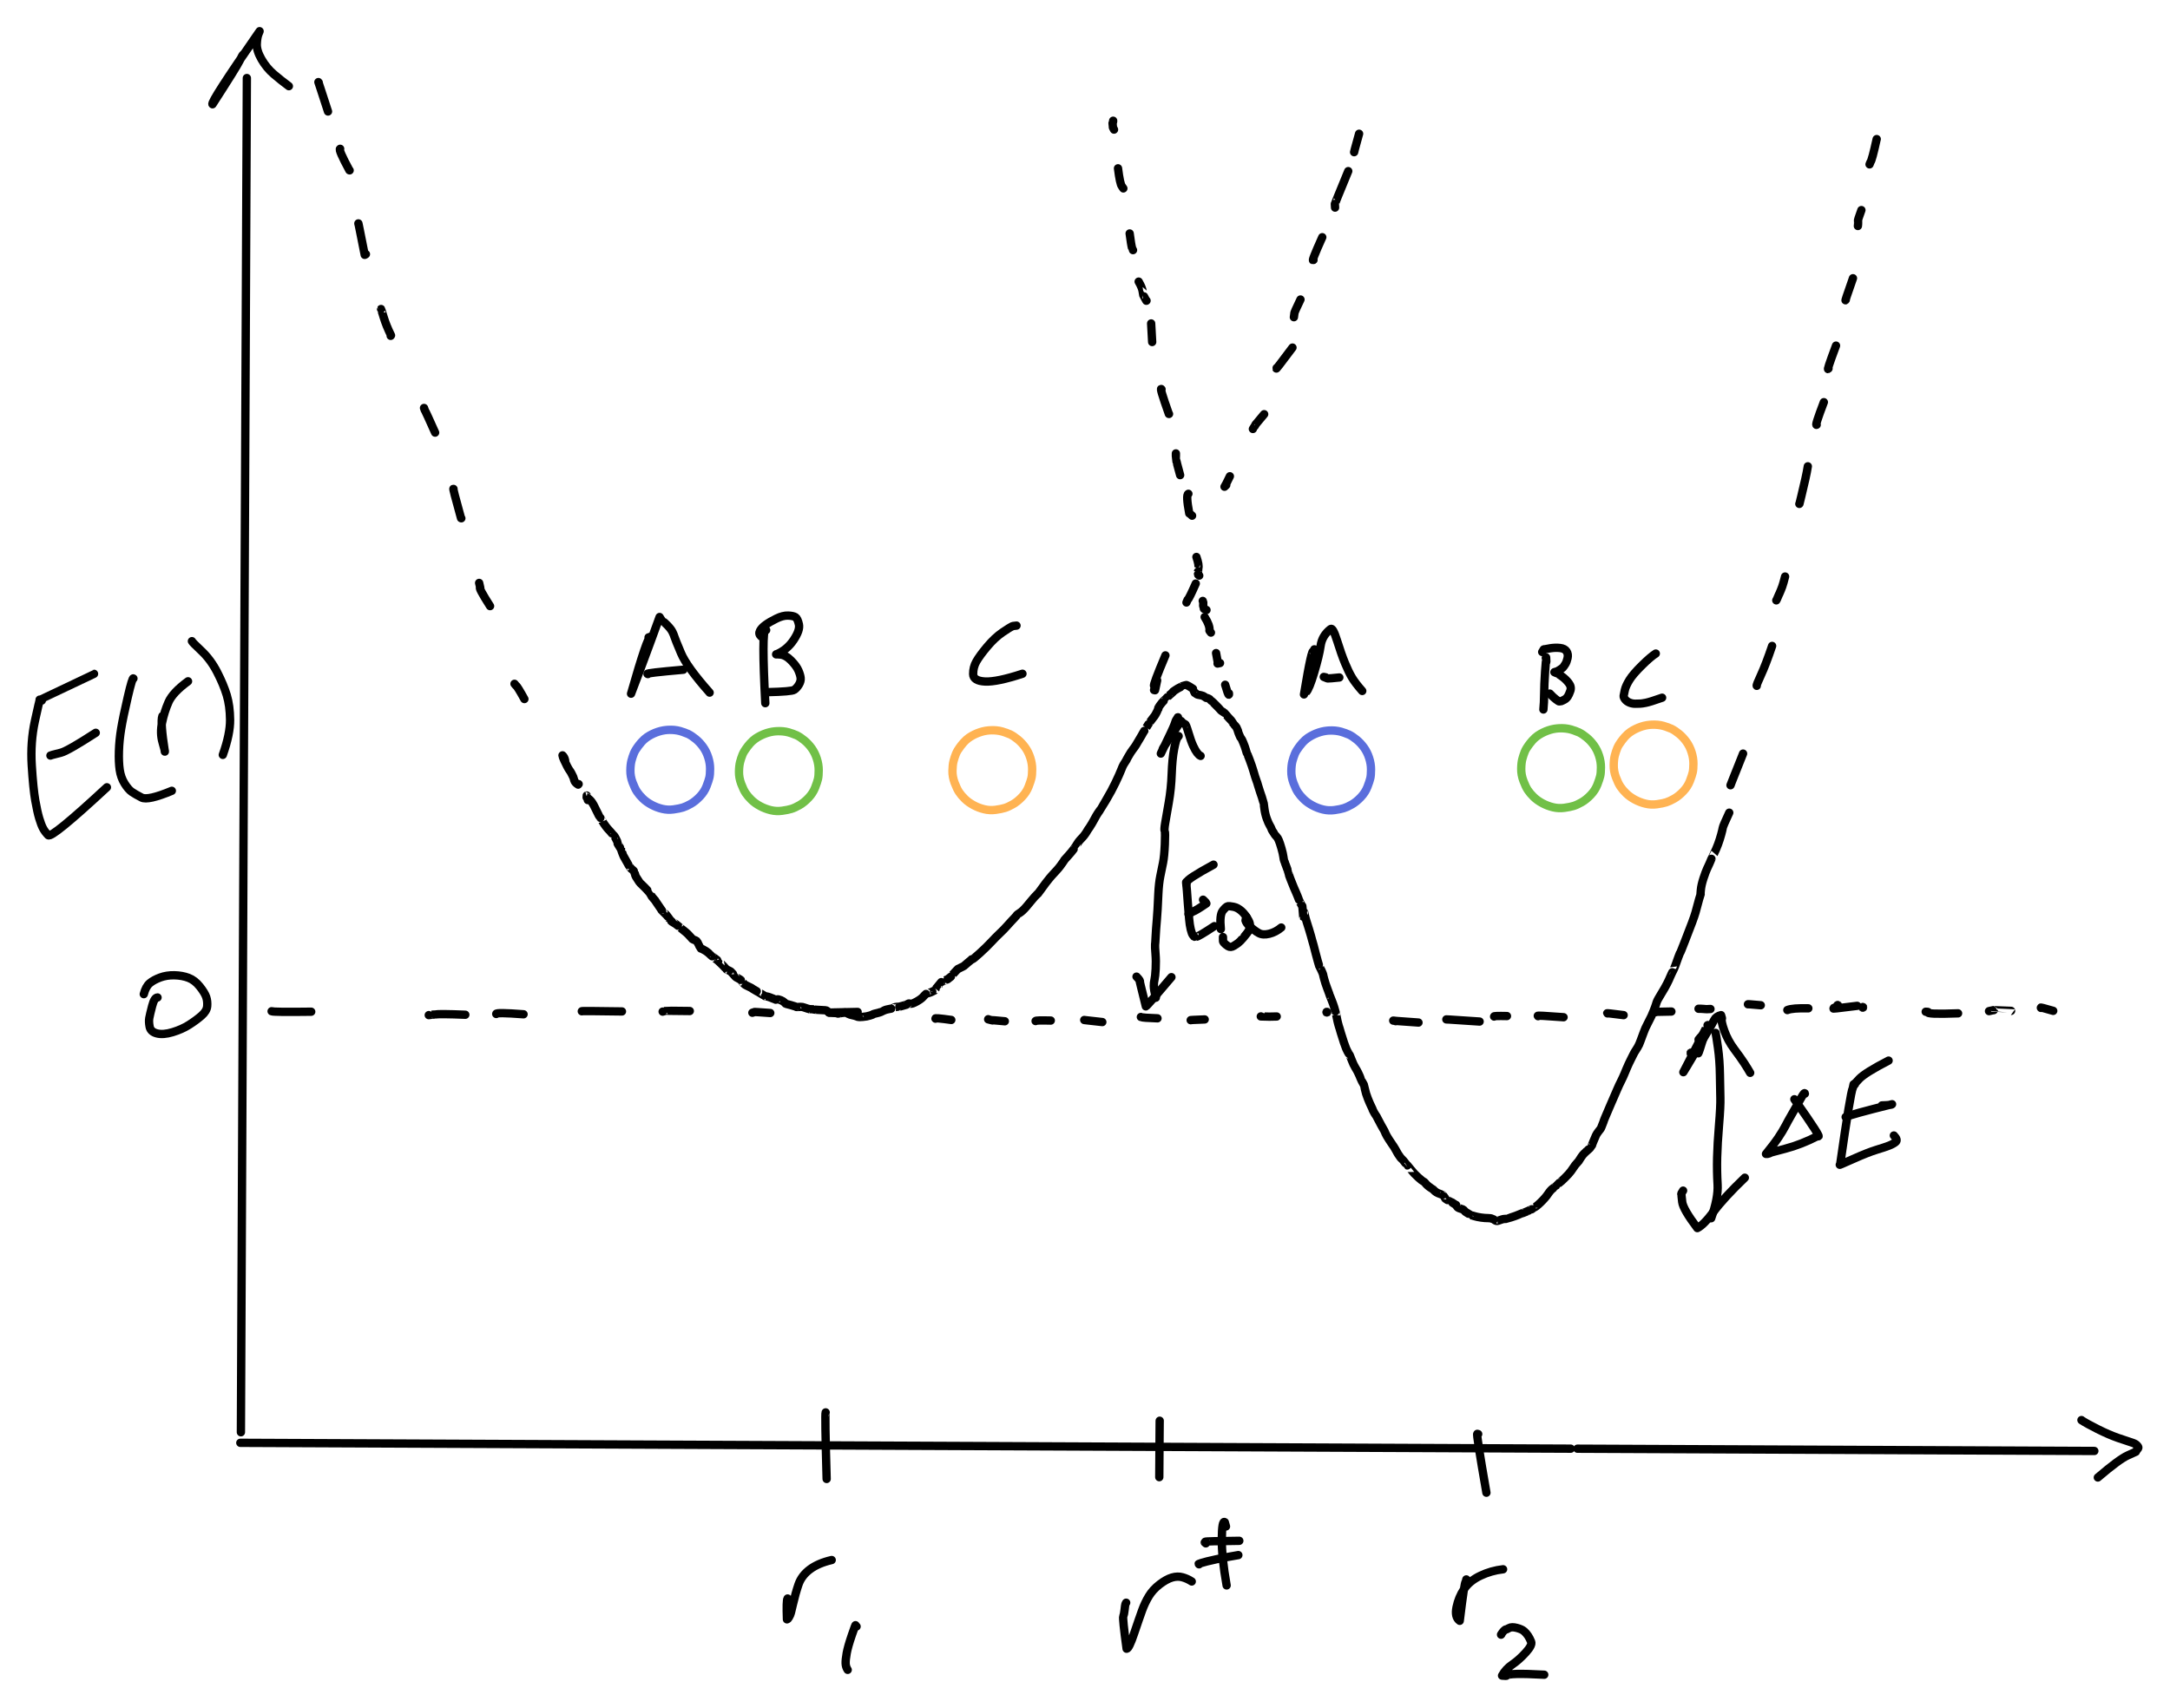 <?xml version="1.0" encoding="UTF-8" standalone="yes"?>
<svg xmlns="http://www.w3.org/2000/svg" xmlns:xlink="http://www.w3.org/1999/xlink" width="416.930pt" height="328.129pt" version="1.1" viewBox="-342.078 489.440 416.930 328.129">
  <!--
	Exported with Concepts: Smarter Sketching
	Version: 2024.10.3 on Microsoft Windows NT 10.0.22631.0
	https://concepts.app/
	-->
  <title>Drawing 5</title>
  <desc>Drawing exported from Concepts: Smarter Sketching</desc>
  <defs></defs>
  <g id="Pen" opacity="1.000">
    <path id="STROKE_098f42ed-75f7-4c5e-9518-96a199d5fce7" opacity="1.000" fill="none" stroke="#000000" stroke-width="1.600" stroke-opacity="1.000" stroke-linecap="round" stroke-linejoin="round" d="M -294.648 504.435 L -295.764 758.490 L -295.791 764.659 "></path>
    <path id="STROKE_e0612210-7cd3-4a70-a30f-631f131fbb3f" opacity="1.000" fill="none" stroke="#000000" stroke-width="1.600" stroke-opacity="1.000" stroke-linecap="round" stroke-linejoin="round" d="M -280.839 505.295 L -280.879 505.289 Q -281.022 504.864 -280.469 506.535 Q -279.916 508.207 -279.056 510.863 "></path>
    <path id="STROKE_67a1bd39-00d9-4a63-8c7a-106331b9e09d" opacity="1.000" fill="none" stroke="#000000" stroke-width="1.600" stroke-opacity="1.000" stroke-linecap="round" stroke-linejoin="round" d="M -276.724 518.033 Q -277.125 518.140 -274.948 522.159 L -274.901 522.176 "></path>
    <path id="STROKE_c59f02ff-5e4f-4c29-8187-0fe31c7f83c5" opacity="1.000" fill="none" stroke="#000000" stroke-width="1.600" stroke-opacity="1.000" stroke-linecap="round" stroke-linejoin="round" d="M -273.208 532.436 Q -273.184 532.693 -273.222 532.369 Q -273.261 532.046 -272.004 538.414 Q -271.951 538.419 -271.774 538.281 "></path>
    <path id="STROKE_8871da2c-4af1-430b-a20b-67da5f7405a1" opacity="1.000" fill="none" stroke="#000000" stroke-width="1.600" stroke-opacity="1.000" stroke-linecap="round" stroke-linejoin="round" d="M -268.867 548.823 Q -268.853 548.787 -268.357 550.412 Q -267.860 552.038 -266.948 553.884 L -267.013 553.975 "></path>
    <path id="STROKE_9dff4910-58d8-4d83-bfb2-c25e914def1a" opacity="1.000" fill="none" stroke="#000000" stroke-width="1.600" stroke-opacity="1.000" stroke-linecap="round" stroke-linejoin="round" d="M -260.610 567.835 Q -260.425 568.353 -260.453 568.283 Q -260.313 568.447 -258.476 572.570 "></path>
    <path id="STROKE_3aad280e-84f5-4d67-8082-ff9cd7c17c4b" opacity="1.000" fill="none" stroke="#000000" stroke-width="1.600" stroke-opacity="1.000" stroke-linecap="round" stroke-linejoin="round" d="M -254.944 583.394 Q -255.161 583.053 -253.498 589.011 L -253.440 589.031 "></path>
    <path id="STROKE_9af56657-972a-4a33-a619-92cb4226476c" opacity="1.000" fill="none" stroke="#000000" stroke-width="1.600" stroke-opacity="1.000" stroke-linecap="round" stroke-linejoin="round" d="M -250.019 601.453 Q -249.729 602.695 -249.812 602.372 Q -250.208 602.311 -247.919 605.910 "></path>
    <path id="STROKE_49ccd52e-117f-4253-b97b-9736d333471a" opacity="1.000" fill="none" stroke="#000000" stroke-width="1.600" stroke-opacity="1.000" stroke-linecap="round" stroke-linejoin="round" d="M -243.223 620.840 Q -242.888 621.256 -242.915 621.207 Q -242.708 621.260 -241.325 623.767 "></path>
    <path id="STROKE_bb4177a5-24e7-4e52-8344-f2b65ec05928" opacity="1.000" fill="none" stroke="#000000" stroke-width="1.600" stroke-opacity="1.000" stroke-linecap="round" stroke-linejoin="round" d="M -233.488 635.618 Q -233.623 634.907 -234.004 634.588 Q -233.965 634.904 -233.681 635.509 Q -233.398 636.115 -233.111 636.677 Q -232.823 637.240 -232.653 637.460 Q -232.482 637.680 -232.324 637.980 Q -232.166 638.281 -232.068 638.488 Q -231.970 638.696 -231.918 638.796 Q -231.867 638.897 -231.748 639.361 Q -231.630 639.825 -230.992 640.211 Q -230.929 640.163 -230.901 640.112 "></path>
    <path id="STROKE_bf576fdf-0000-4c48-9c8b-37f31ef32e59" opacity="1.000" fill="none" stroke="#000000" stroke-width="1.600" stroke-opacity="1.000" stroke-linecap="round" stroke-linejoin="round" d="M -229.142 643.178 Q -229.148 643.180 -229.344 642.313 Q -229.347 642.328 -229.362 642.669 Q -229.212 642.690 -228.734 643.140 Q -228.257 643.590 -227.770 644.626 Q -227.283 645.663 -227.053 646.072 Q -226.823 646.481 -226.812 646.492 Q -226.802 646.503 -226.734 646.589 Q -226.666 646.674 -226.668 646.666 Q -226.670 646.659 -226.376 647.176 Q -226.083 647.692 -225.711 648.185 Q -225.340 648.677 -225.111 648.908 Q -224.882 649.139 -224.858 649.174 Q -224.833 649.209 -224.515 649.581 Q -224.198 649.954 -224.193 649.955 Q -224.189 649.956 -224.145 650.007 Q -224.101 650.057 -224.085 650.031 Q -224.068 650.004 -223.743 650.613 Q -223.418 651.223 -223.415 651.380 Q -223.411 651.537 -223.411 651.539 Q -223.411 651.542 -223.284 651.767 Q -223.156 651.992 -222.958 652.297 Q -222.759 652.602 -222.761 652.610 Q -222.573 653.130 -222.586 653.143 Q -222.409 653.615 -222.398 653.664 Q -222.388 653.714 -222.248 653.992 Q -222.107 654.271 -221.783 654.819 Q -221.460 655.367 -221.401 655.494 Q -221.342 655.621 -221.334 655.626 Q -221.327 655.630 -221.338 655.625 Q -221.348 655.620 -221.093 655.981 Q -220.838 656.341 -220.794 656.389 Q -220.749 656.436 -220.728 656.425 Q -220.192 656.878 -220.335 656.779 Q -220.173 657.089 -220.176 657.108 Q -219.947 657.794 -219.986 657.670 Q -220.020 657.643 -220.010 657.685 Q -220.000 657.727 -219.889 657.913 Q -219.778 658.099 -219.474 658.564 Q -219.171 659.029 -219.204 658.964 Q -219.161 659.055 -218.662 659.525 Q -218.163 659.995 -217.713 660.493 Q -217.262 660.991 -217.263 660.995 Q -217.264 660.998 -217.021 661.398 Q -216.777 661.798 -216.852 661.705 Q -216.927 661.612 -216.811 661.754 Q -216.695 661.895 -216.395 662.247 Q -216.096 662.599 -216.238 662.409 Q -216.379 662.219 -215.955 662.851 Q -215.531 663.482 -215.232 663.911 Q -214.933 664.340 -214.961 664.325 Q -214.990 664.310 -214.970 664.329 Q -214.951 664.348 -214.882 664.410 Q -214.814 664.472 -214.816 664.480 Q -214.818 664.487 -214.500 664.797 Q -214.183 665.107 -213.980 665.323 Q -213.777 665.540 -213.782 665.554 Q -213.786 665.568 -213.785 665.565 Q -213.783 665.562 -213.555 665.893 Q -213.327 666.224 -213.320 666.227 Q -212.904 666.618 -212.961 666.566 Q -212.950 666.602 -212.590 666.789 Q -212.230 666.976 -211.841 667.317 Q -211.451 667.658 -211.460 667.645 Q -211.469 667.632 -211.385 667.693 Q -211.302 667.753 -211.230 667.828 Q -211.159 667.902 -210.688 668.267 Q -210.217 668.631 -209.896 668.951 Q -209.576 669.271 -209.269 669.627 Q -208.962 669.983 -208.971 669.944 Q -208.674 670.053 -208.440 670.143 Q -208.206 670.234 -208.104 670.443 Q -208.002 670.653 -207.927 670.781 Q -207.853 670.909 -207.850 670.925 Q -207.846 670.940 -207.696 671.244 Q -207.545 671.548 -207.502 671.592 Q -207.458 671.635 -207.428 671.684 Q -207.398 671.732 -207.435 671.685 Q -207.472 671.637 -206.934 671.916 Q -206.395 672.194 -206.011 672.524 Q -205.626 672.853 -205.620 672.869 Q -205.615 672.885 -205.603 672.893 Q -205.592 672.901 -205.575 672.920 Q -205.557 672.938 -205.555 672.948 Q -205.553 672.957 -205.250 673.197 Q -204.947 673.437 -204.945 673.435 Q -204.944 673.433 -204.942 673.430 Q -204.941 673.426 -204.710 673.603 Q -204.479 673.779 -204.282 673.937 Q -204.086 674.095 -204.086 674.097 Q -204.087 674.099 -203.558 674.600 Q -203.029 675.101 -202.756 675.423 Q -202.483 675.744 -202.474 675.735 Q -202.465 675.725 -202.483 675.722 Q -202.500 675.719 -202.369 675.771 Q -202.238 675.824 -201.971 675.969 Q -201.704 676.114 -201.702 676.110 Q -201.700 676.107 -201.644 676.162 Q -201.589 676.217 -201.258 676.578 Q -200.927 676.940 -200.927 676.948 Q -200.927 676.957 -200.787 677.104 Q -200.648 677.252 -200.402 677.365 Q -200.156 677.478 -199.976 677.597 Q -199.796 677.717 -199.747 677.736 Q -199.698 677.755 -199.717 677.745 Q -199.736 677.735 -199.397 678.185 Q -199.058 678.634 -198.694 678.798 Q -198.331 678.962 -197.966 679.152 Q -197.600 679.343 -197.648 679.319 Q -197.697 679.295 -197.383 679.503 Q -197.070 679.711 -196.692 679.910 Q -196.314 680.109 -196.319 680.111 Q -196.323 680.113 -196.033 680.283 Q -195.743 680.453 -195.409 680.662 Q -195.074 680.871 -195.080 680.866 Q -195.085 680.860 -195.090 680.860 Q -195.095 680.860 -195.031 680.877 Q -194.968 680.894 -195.043 680.878 Q -195.118 680.863 -194.817 680.907 Q -194.516 680.951 -194.117 681.104 Q -193.718 681.258 -193.387 681.392 Q -193.055 681.525 -193.039 681.526 Q -193.023 681.526 -193.035 681.540 Q -193.046 681.553 -192.801 681.485 Q -192.555 681.417 -192.077 681.624 Q -191.599 681.830 -191.362 682.062 Q -191.125 682.295 -191.143 682.286 Q -191.162 682.278 -191.097 682.303 Q -191.033 682.329 -191.118 682.309 Q -191.203 682.289 -190.846 682.391 Q -190.488 682.494 -190.116 682.585 Q -189.743 682.677 -189.402 682.805 Q -189.062 682.934 -189.059 682.932 Q -189.055 682.930 -189.058 682.942 Q -189.062 682.954 -188.808 682.942 Q -188.554 682.930 -188.234 682.919 Q -187.915 682.908 -187.585 683.036 Q -187.254 683.164 -186.875 683.271 Q -186.496 683.378 -186.499 683.371 Q -186.501 683.364 -186.555 683.369 Q -186.608 683.374 -186.427 683.359 Q -186.245 683.344 -185.975 683.373 Q -185.705 683.402 -185.701 683.408 Q -185.697 683.413 -185.729 683.425 Q -185.761 683.437 -185.006 683.488 Q -184.251 683.539 -183.849 683.552 Q -183.447 683.564 -183.312 683.611 Q -183.177 683.657 -183.138 683.693 Q -183.099 683.729 -183.096 683.770 Q -183.093 683.811 -182.869 683.933 Q -182.644 684.055 -181.991 684.082 Q -181.337 684.108 -181.156 684.158 Q -180.976 684.209 -181.022 684.206 Q -181.069 684.204 -181.090 684.213 Q -181.110 684.221 -180.842 684.183 Q -180.575 684.144 -180.414 684.110 Q -180.253 684.075 -180.101 684.064 Q -179.950 684.053 -179.925 684.049 Q -179.900 684.045 -179.827 683.997 Q -179.754 683.948 -179.479 684.071 Q -179.205 684.193 -178.998 684.306 Q -178.791 684.419 -178.339 684.511 Q -177.886 684.602 -177.587 684.715 Q -177.288 684.829 -177.286 684.830 Q -177.283 684.830 -177.181 684.829 Q -177.078 684.827 -177.076 684.860 Q -177.073 684.893 -176.315 684.842 Q -175.556 684.790 -174.910 684.579 Q -174.265 684.367 -174.418 684.397 Q -174.571 684.427 -174.323 684.328 Q -174.074 684.229 -173.647 684.139 Q -173.219 684.048 -172.843 683.904 Q -172.466 683.761 -172.447 683.744 Q -172.427 683.727 -172.210 683.613 Q -171.993 683.499 -171.688 683.428 Q -171.384 683.358 -171.298 683.345 Q -171.213 683.333 -170.852 683.256 Q -170.492 683.179 -170.496 683.179 Q -170.500 683.179 -170.521 683.166 Q -170.543 683.153 -170.312 683.043 Q -170.081 682.933 -169.668 682.906 Q -169.255 682.879 -169.279 682.877 Q -169.303 682.875 -169.228 682.859 Q -169.152 682.844 -169.201 682.860 Q -169.250 682.877 -168.655 682.716 Q -168.059 682.555 -167.930 682.506 Q -167.801 682.457 -167.794 682.444 Q -167.788 682.431 -167.605 682.322 Q -167.422 682.213 -167.144 682.306 Q -166.866 682.400 -165.982 681.911 Q -165.098 681.422 -164.721 680.996 Q -164.343 680.570 -164.165 680.439 Q -163.986 680.308 -163.989 680.317 Q -163.991 680.326 -163.986 680.335 Q -163.982 680.345 -163.649 680.257 Q -163.316 680.169 -162.955 679.988 Q -162.594 679.808 -162.597 679.806 Q -162.600 679.804 -162.610 679.822 Q -162.621 679.839 -162.318 679.481 Q -162.016 679.123 -162.016 679.121 Q -162.017 679.119 -161.725 678.772 Q -161.434 678.425 -161.434 678.421 Q -161.435 678.417 -161.364 678.326 Q -161.293 678.234 -161.220 678.164 Q -161.148 678.093 -161.157 678.102 Q -161.166 678.111 -160.505 677.823 Q -159.845 677.535 -159.999 677.605 Q -159.309 677.060 -159.362 677.103 Q -159.415 677.146 -159.424 677.160 Q -159.432 677.173 -159.056 676.729 Q -158.680 676.286 -158.319 675.925 Q -157.957 675.564 -157.992 675.615 Q -158.027 675.665 -157.976 675.630 Q -157.925 675.595 -157.570 675.417 Q -157.215 675.240 -157.069 675.169 Q -156.923 675.099 -156.877 675.063 Q -156.831 675.028 -156.438 674.686 Q -156.045 674.345 -155.994 674.304 Q -155.943 674.264 -155.640 674.017 Q -155.336 673.771 -155.403 673.783 Q -155.470 673.796 -155.293 673.787 Q -155.115 673.778 -153.811 672.592 Q -152.507 671.406 -151.622 670.453 Q -150.738 669.501 -149.944 668.754 Q -149.150 668.006 -148.642 667.421 Q -148.134 666.836 -147.763 666.452 Q -147.391 666.069 -147.153 665.807 Q -146.915 665.545 -146.837 665.453 Q -146.760 665.361 -146.775 665.383 Q -146.791 665.405 -146.742 665.308 Q -146.692 665.212 -146.142 664.857 Q -145.592 664.502 -144.887 663.679 Q -144.182 662.857 -143.809 662.386 Q -143.435 661.914 -143.253 661.738 Q -143.071 661.561 -142.901 661.376 Q -142.731 661.192 -142.709 661.168 Q -142.687 661.143 -142.704 661.204 Q -142.721 661.264 -142.138 660.462 Q -141.556 659.660 -141.151 659.112 Q -140.745 658.564 -140.426 658.202 Q -140.108 657.839 -140.189 657.924 Q -140.271 658.009 -139.894 657.590 Q -139.518 657.172 -139.088 656.712 Q -138.659 656.251 -138.345 655.819 Q -138.031 655.386 -137.873 655.161 Q -137.714 654.935 -137.654 654.840 Q -137.594 654.746 -137.578 654.723 Q -137.562 654.701 -137.597 654.729 Q -137.631 654.756 -137.472 654.579 Q -137.313 654.401 -136.736 653.758 Q -136.159 653.116 -135.799 652.621 Q -135.438 652.126 -135.440 652.109 Q -135.441 652.092 -135.184 651.706 Q -134.927 651.319 -134.817 651.151 Q -134.707 650.984 -134.504 650.780 Q -134.302 650.577 -134.125 650.383 Q -133.949 650.190 -133.843 650.061 Q -133.737 649.933 -133.582 649.711 Q -133.427 649.489 -133.405 649.455 Q -133.382 649.421 -133.114 648.977 Q -132.846 648.533 -132.958 648.730 Q -133.071 648.928 -132.668 648.314 Q -132.265 647.700 -131.840 646.905 Q -131.415 646.109 -131.188 645.774 Q -130.961 645.440 -130.891 645.340 Q -130.820 645.241 -130.731 645.109 Q -130.641 644.977 -130.627 644.964 Q -130.612 644.950 -129.564 643.192 Q -128.516 641.433 -127.761 639.850 Q -127.006 638.267 -126.680 637.437 Q -126.354 636.608 -126.236 636.423 Q -126.118 636.238 -126.076 636.160 Q -126.035 636.082 -125.765 635.669 Q -125.494 635.257 -125.668 635.514 Q -125.842 635.770 -125.308 634.833 Q -124.774 633.895 -124.406 633.432 Q -124.038 632.969 -123.803 632.573 Q -123.567 632.178 -123.547 632.136 Q -123.527 632.094 -123.182 631.528 Q -122.836 630.962 -122.736 630.773 Q -122.636 630.585 -122.479 630.309 Q -122.323 630.033 -122.222 629.884 Q -122.120 629.735 -122.132 629.755 Q -122.144 629.774 -121.849 629.274 Q -121.554 628.774 -121.449 628.627 Q -121.344 628.480 -121.352 628.500 Q -121.360 628.520 -121.371 628.533 Q -121.382 628.546 -121.168 628.227 Q -120.954 627.908 -120.578 627.442 Q -120.202 626.976 -120.116 626.813 Q -120.030 626.650 -119.916 626.449 Q -119.803 626.248 -119.768 626.161 Q -119.734 626.074 -119.632 625.865 Q -119.530 625.655 -119.515 625.642 Q -119.500 625.629 -119.543 625.565 Q -119.587 625.500 -119.210 624.970 Q -118.833 624.440 -118.497 624.118 Q -118.161 623.796 -118.161 623.792 Q -118.161 623.789 -117.812 623.433 Q -117.462 623.076 -117.463 623.090 Q -117.068 622.733 -117.124 622.793 Q -116.713 622.428 -116.694 622.409 Q -116.675 622.390 -116.741 622.401 Q -116.808 622.411 -116.260 622.041 Q -115.713 621.671 -115.280 621.476 Q -114.848 621.280 -114.837 621.265 Q -114.827 621.251 -114.435 621.147 Q -114.043 621.044 -114.056 621.075 Q -114.070 621.105 -114.104 621.085 Q -114.139 621.064 -113.903 621.168 Q -113.666 621.271 -113.609 621.315 Q -113.552 621.358 -113.156 621.606 Q -112.761 621.853 -112.779 621.878 Q -112.798 621.903 -112.749 622.081 Q -112.700 622.259 -112.535 622.580 Q -112.508 622.592 -112.461 622.612 L -112.409 622.603 Q -112.192 622.875 -111.897 622.936 Q -111.601 622.997 -111.263 623.058 Q -110.925 623.119 -110.585 623.367 Q -110.244 623.615 -110.208 623.596 Q -110.172 623.578 -110.120 623.575 Q -110.069 623.573 -109.890 623.670 Q -109.712 623.766 -109.678 623.789 Q -109.644 623.812 -109.664 623.792 Q -109.684 623.772 -109.678 623.783 Q -109.672 623.794 -109.339 624.101 Q -109.006 624.407 -109.002 624.405 Q -108.999 624.402 -108.976 624.432 Q -108.953 624.462 -108.987 624.417 Q -109.022 624.373 -108.608 624.793 Q -108.194 625.213 -108.117 625.289 Q -108.040 625.364 -107.810 625.611 Q -107.579 625.857 -107.548 625.911 Q -107.516 625.966 -107.150 626.197 Q -106.783 626.428 -106.792 626.432 Q -106.800 626.436 -106.795 626.436 Q -106.789 626.437 -106.457 626.833 Q -106.125 627.230 -106.173 627.180 Q -106.222 627.130 -105.838 627.538 Q -105.453 627.947 -105.513 627.887 Q -105.572 627.828 -105.555 627.836 Q -105.539 627.844 -105.403 628.047 Q -105.267 628.251 -105.150 628.436 Q -105.033 628.621 -105.022 628.622 Q -104.693 628.973 -104.728 628.933 Q -104.444 629.297 -104.490 629.265 Q -104.137 630.085 -104.241 629.832 Q -104.344 629.579 -104.221 629.975 Q -104.097 630.371 -103.918 630.767 Q -103.740 631.162 -103.735 631.172 Q -103.730 631.182 -103.617 631.297 Q -103.505 631.412 -103.190 632.181 Q -102.874 632.949 -102.762 633.364 Q -102.651 633.778 -102.524 634.150 Q -102.397 634.523 -102.393 634.511 Q -102.389 634.500 -102.392 634.429 Q -102.395 634.357 -101.960 635.505 Q -101.524 636.653 -101.263 637.550 Q -101.003 638.448 -100.912 638.718 Q -100.822 638.987 -100.646 639.489 Q -100.469 639.991 -100.515 639.842 Q -100.562 639.692 -100.368 640.363 Q -100.174 641.034 -99.962 641.647 Q -99.750 642.260 -99.625 642.628 Q -99.500 642.996 -99.394 643.423 Q -99.287 643.849 -99.270 643.866 Q -99.252 643.882 -99.268 643.833 Q -99.284 643.784 -99.142 644.843 Q -99.001 645.902 -98.680 646.774 Q -98.359 647.646 -98.128 648.024 Q -97.898 648.402 -97.793 648.681 Q -97.688 648.960 -97.708 648.926 Q -97.727 648.891 -97.583 649.118 Q -97.438 649.345 -97.317 649.534 Q -97.196 649.723 -97.196 649.726 Q -97.195 649.728 -97.069 649.909 Q -96.944 650.090 -96.767 650.258 Q -96.589 650.425 -96.375 650.927 Q -96.161 651.428 -95.869 652.451 Q -95.576 653.474 -95.497 654.075 Q -95.417 654.677 -95.339 654.855 Q -95.262 655.033 -95.257 655.041 Q -95.253 655.049 -95.189 655.251 Q -95.125 655.453 -95.117 655.469 Q -95.110 655.486 -95.017 655.714 Q -94.924 655.942 -94.743 656.463 Q -94.562 656.985 -94.564 656.995 Q -94.567 657.005 -94.478 657.297 Q -94.388 657.590 -94.358 657.671 Q -94.328 657.753 -94.390 657.633 Q -94.452 657.514 -94.118 658.400 Q -93.784 659.287 -93.484 659.982 Q -93.183 660.677 -93.057 660.963 Q -92.930 661.248 -92.798 661.574 Q -92.666 661.899 -92.588 662.111 Q -92.510 662.322 -92.516 662.312 Q -92.295 662.853 -92.292 662.837 Q -92.171 663.049 -92.025 663.325 Q -91.878 663.601 -91.869 663.627 Q -91.860 663.653 -91.860 663.540 Q -91.861 663.428 -91.685 665.591 Q -91.704 665.565 -91.520 664.808 Q -91.518 664.544 -91.403 665.143 Q -91.288 665.743 -91.056 666.472 Q -90.824 667.202 -90.571 668.013 Q -90.318 668.823 -90.192 669.296 Q -90.066 669.770 -90.035 669.885 Q -90.003 670.000 -89.994 670.030 Q -89.984 670.059 -89.883 670.418 Q -89.782 670.776 -89.747 670.891 Q -89.712 671.006 -89.689 671.092 Q -89.665 671.178 -89.600 671.437 Q -89.534 671.697 -89.530 671.710 Q -89.526 671.723 -89.289 672.649 Q -89.051 673.575 -88.894 674.113 Q -88.737 674.651 -88.688 674.813 Q -88.640 674.976 -88.642 674.975 Q -88.643 674.975 -88.645 674.996 Q -88.647 675.018 -88.490 675.306 Q -88.333 675.594 -88.156 675.981 Q -87.978 676.369 -87.937 676.496 Q -87.895 676.624 -87.853 676.753 Q -87.811 676.882 -87.846 676.806 Q -87.881 676.729 -87.660 677.561 Q -87.440 678.394 -87.087 679.323 Q -86.734 680.252 -86.679 680.423 Q -86.624 680.593 -86.627 680.591 Q -86.631 680.589 -86.599 680.674 Q -86.566 680.759 -86.240 681.577 Q -85.914 682.395 -85.745 682.945 Q -85.576 683.496 -85.506 683.785 Q -85.436 684.074 -85.433 684.057 Q -85.430 684.041 -85.355 684.380 Q -85.281 684.720 -85.237 684.989 Q -85.193 685.257 -85.101 685.644 Q -85.010 686.031 -84.979 686.137 Q -84.947 686.243 -84.875 686.502 Q -84.803 686.761 -84.785 686.810 Q -84.766 686.858 -84.763 686.861 Q -84.760 686.864 -84.748 686.909 Q -84.736 686.954 -84.428 687.994 Q -84.121 689.033 -83.848 689.820 Q -83.576 690.606 -83.441 690.921 Q -83.307 691.237 -83.178 691.469 Q -83.050 691.701 -82.939 691.895 Q -82.828 692.089 -82.813 692.096 Q -82.799 692.102 -82.731 692.221 Q -82.663 692.341 -82.364 693.150 Q -82.064 693.958 -81.696 694.566 Q -81.327 695.173 -81.156 695.537 Q -80.984 695.901 -80.881 696.128 Q -80.778 696.354 -80.706 696.558 Q -80.633 696.761 -80.627 696.803 Q -80.620 696.845 -80.409 697.213 Q -80.197 697.581 -80.121 697.728 Q -80.045 697.875 -80.008 697.945 Q -79.972 698.016 -79.816 698.780 Q -79.660 699.544 -79.283 700.501 Q -78.906 701.457 -78.678 701.911 Q -78.450 702.365 -78.379 702.537 Q -78.308 702.710 -78.366 702.617 Q -78.425 702.525 -78.211 702.946 Q -77.997 703.368 -77.804 703.651 Q -77.610 703.935 -77.600 703.958 Q -77.590 703.981 -77.618 703.926 Q -77.645 703.872 -77.312 704.511 Q -76.978 705.150 -76.727 705.614 Q -76.476 706.078 -76.318 706.343 Q -76.160 706.609 -76.150 706.633 Q -76.140 706.658 -76.131 706.664 Q -76.122 706.670 -76.102 706.715 Q -76.083 706.759 -75.891 707.205 Q -75.699 707.650 -75.159 708.479 Q -74.620 709.308 -74.447 709.544 Q -74.274 709.779 -74.292 709.751 Q -74.309 709.722 -73.989 710.273 Q -73.668 710.824 -73.729 710.740 L -73.455 711.212 Q -73.207 711.568 -73.051 711.795 Q -72.896 712.022 -72.875 712.007 Q -72.474 712.397 -72.436 712.452 Q -72.397 712.507 -72.058 712.939 Q -71.720 713.371 -71.690 713.386 Q -71.660 713.401 -71.646 713.383 Q -71.633 713.365 -71.009 714.168 Q -70.386 714.970 -69.596 715.674 Q -68.807 716.378 -68.609 716.460 Q -68.411 716.542 -68.238 716.771 Q -68.064 716.999 -67.872 717.169 Q -67.680 717.339 -67.671 717.346 Q -67.661 717.353 -67.446 717.520 Q -67.231 717.686 -67.103 717.762 Q -66.976 717.837 -66.973 717.841 Q -66.970 717.846 -66.887 717.878 Q -66.805 717.909 -66.592 718.143 Q -66.380 718.377 -66.094 718.553 Q -65.808 718.729 -65.380 718.869 Q -64.951 719.009 -64.945 719.024 Q -64.939 719.039 -64.929 719.045 Q -64.918 719.051 -64.910 719.043 Q -64.901 719.035 -64.682 719.303 Q -64.463 719.571 -64.441 719.618 Q -64.419 719.665 -64.439 719.674 Q -64.460 719.684 -64.436 719.727 Q -64.412 719.769 -63.969 720.038 Q -63.526 720.307 -63.523 720.306 Q -63.520 720.305 -63.241 720.435 Q -62.962 720.566 -63.006 720.544 Q -63.049 720.522 -63.025 720.532 Q -63.001 720.543 -62.858 720.655 Q -62.715 720.767 -62.517 720.872 Q -62.320 720.977 -62.310 720.980 Q -62.300 720.983 -62.300 721.010 Q -62.299 721.037 -62.148 721.288 Q -61.997 721.539 -61.469 721.693 Q -60.940 721.848 -60.902 721.893 Q -60.863 721.939 -60.713 722.103 Q -60.562 722.268 -60.520 722.302 Q -60.478 722.336 -59.953 722.660 Q -59.427 722.985 -59.424 722.979 Q -59.122 723.050 -59.120 723.048 Q -59.303 722.978 -58.795 723.136 Q -58.286 723.294 -57.508 723.405 Q -56.730 723.516 -56.206 723.507 Q -55.682 723.499 -55.384 723.644 Q -55.085 723.789 -55.063 723.780 Q -55.042 723.771 -55.050 723.778 Q -55.059 723.785 -54.802 723.953 Q -54.545 724.122 -54.240 724.016 Q -53.935 723.910 -53.588 723.792 Q -53.242 723.675 -53.045 723.673 Q -52.848 723.670 -52.733 723.657 Q -52.618 723.644 -52.616 723.645 Q -52.614 723.645 -51.730 723.365 Q -50.845 723.085 -50.334 722.861 Q -49.822 722.636 -49.766 722.621 Q -49.710 722.606 -49.695 722.595 Q -49.679 722.585 -49.662 722.589 Q -49.645 722.593 -49.431 722.518 Q -49.217 722.443 -48.837 722.280 Q -48.456 722.118 -48.428 722.104 Q -48.401 722.089 -48.409 722.089 Q -48.416 722.089 -48.101 721.950 Q -47.786 721.811 -47.779 721.810 Q -47.373 721.471 -47.375 721.495 Q -47.040 721.429 -46.101 720.526 Q -45.162 719.624 -44.648 718.856 Q -44.133 718.088 -43.674 717.775 Q -43.214 717.462 -43.213 717.460 Q -43.212 717.457 -42.791 717.049 Q -42.371 716.640 -42.412 716.667 Q -42.454 716.694 -42.313 716.612 Q -42.173 716.529 -41.391 715.759 Q -40.609 714.988 -40.242 714.486 Q -39.875 713.984 -39.650 713.638 Q -39.424 713.292 -39.266 713.128 Q -39.107 712.963 -38.897 712.708 Q -38.688 712.452 -38.727 712.518 Q -38.767 712.583 -38.649 712.370 Q -38.532 712.158 -38.228 711.720 Q -37.923 711.281 -37.661 711.046 Q -37.398 710.810 -37.376 710.779 Q -37.353 710.748 -37.347 710.746 Q -37.341 710.745 -37.363 710.756 Q -37.385 710.767 -37.271 710.674 Q -37.157 710.581 -36.882 710.324 Q -36.608 710.067 -36.603 710.067 Q -36.599 710.067 -36.351 709.704 Q -36.103 709.340 -36.207 709.522 Q -36.311 709.704 -35.968 708.862 Q -35.625 708.020 -35.459 707.660 Q -35.293 707.301 -34.995 706.920 Q -34.698 706.540 -34.589 706.396 Q -34.480 706.251 -34.400 706.046 Q -34.320 705.842 -34.204 705.544 Q -34.088 705.247 -34.008 705.047 Q -33.929 704.846 -33.960 704.894 Q -33.992 704.942 -33.747 704.326 Q -33.502 703.709 -32.632 701.713 Q -31.763 699.716 -31.345 698.748 Q -30.927 697.780 -30.709 697.379 Q -30.492 696.978 -30.251 696.429 Q -30.010 695.881 -30.002 695.861 Q -29.995 695.840 -29.592 694.879 Q -29.190 693.919 -28.760 693.072 Q -28.330 692.225 -28.192 691.938 Q -28.054 691.651 -27.718 691.143 Q -27.383 690.636 -27.247 690.328 Q -27.112 690.020 -27.175 690.200 Q -27.238 690.381 -26.874 689.449 Q -26.511 688.518 -26.255 687.786 Q -25.999 687.053 -25.533 686.178 Q -25.066 685.304 -24.787 684.694 Q -24.507 684.084 -24.363 683.687 Q -24.218 683.290 -24.130 683.079 Q -24.042 682.867 -23.953 682.585 Q -23.864 682.303 -23.883 682.360 Q -23.902 682.418 -23.768 682.007 Q -23.634 681.595 -22.909 680.425 Q -22.183 679.255 -21.770 678.433 Q -21.357 677.610 -21.254 677.329 Q -21.152 677.047 -20.981 676.714 Q -20.811 676.381 -20.769 676.269 Q -20.728 676.157 -20.717 676.169 Q -20.707 676.181 -20.468 675.654 Q -20.228 675.127 -20.000 674.447 Q -19.772 673.767 -19.613 673.370 Q -19.453 672.973 -19.335 672.656 Q -19.217 672.338 -19.212 672.340 Q -19.206 672.341 -19.219 672.445 Q -19.232 672.549 -18.327 670.233 Q -17.421 667.917 -16.967 666.696 Q -16.512 665.475 -16.310 664.771 Q -16.107 664.068 -15.928 663.359 Q -15.749 662.650 -15.623 662.233 Q -15.497 661.816 -15.390 661.475 Q -15.283 661.134 -15.335 661.296 Q -15.388 661.458 -15.291 660.461 Q -15.195 659.463 -14.779 658.210 Q -14.362 656.956 -14.089 656.361 Q -13.816 655.766 -13.688 655.502 Q -13.561 655.238 -13.396 654.823 Q -13.231 654.409 -13.255 654.470 Q -13.278 654.532 -13.280 654.535 Q -13.283 654.537 -12.810 653.585 Q -12.337 652.632 -11.990 651.694 Q -11.644 650.756 -11.389 649.824 Q -11.134 648.891 -11.077 648.519 Q -11.020 648.147 -9.832 645.601 "></path>
    <path id="STROKE_c9aa02c4-7ad7-41bd-bc62-8307267a55e0" opacity="1.000" fill="none" stroke="#000000" stroke-width="1.600" stroke-opacity="1.000" stroke-linecap="round" stroke-linejoin="round" d="M -9.495 640.112 Q -10.085 641.539 -7.175 634.249 "></path>
    <path id="STROKE_f305855c-eaf8-4b74-91ce-95d7ddc2e5d6" opacity="1.000" fill="none" stroke="#000000" stroke-width="1.600" stroke-opacity="1.000" stroke-linecap="round" stroke-linejoin="round" d="M -4.546 621.228 Q -4.656 621.128 -3.731 619.137 Q -2.806 617.146 -1.594 613.560 "></path>
    <path id="STROKE_3919f234-d70e-41af-924d-5af20fa8dfdf" opacity="1.000" fill="none" stroke="#000000" stroke-width="1.600" stroke-opacity="1.000" stroke-linecap="round" stroke-linejoin="round" d="M -0.791 604.806 Q -0.563 604.396 -0.580 604.364 Q -0.196 603.461 -0.232 603.589 Q 0.122 602.792 0.351 602.147 Q 0.580 601.501 0.898 600.226 "></path>
    <path id="STROKE_4672099c-6303-47fc-a471-dc7f3c0cdbdd" opacity="1.000" fill="none" stroke="#000000" stroke-width="1.600" stroke-opacity="1.000" stroke-linecap="round" stroke-linejoin="round" d="M 3.635 586.268 Q 3.530 586.820 4.012 584.806 Q 4.494 582.792 4.798 581.448 Q 5.102 580.104 5.265 579.046 "></path>
    <path id="STROKE_3bba620e-2092-482c-acf6-52f4e1ee16d8" opacity="1.000" fill="none" stroke="#000000" stroke-width="1.600" stroke-opacity="1.000" stroke-linecap="round" stroke-linejoin="round" d="M 6.968 571.061 Q 6.561 571.397 8.343 566.722 "></path>
    <path id="STROKE_456007b5-6c42-40e0-9636-b5ebe1cc33b8" opacity="1.000" fill="none" stroke="#000000" stroke-width="1.600" stroke-opacity="1.000" stroke-linecap="round" stroke-linejoin="round" d="M 9.240 560.262 Q 8.743 561.049 10.684 555.855 "></path>
    <path id="STROKE_7277ddce-968b-41fc-a513-69a8b1e5f508" opacity="1.000" fill="none" stroke="#000000" stroke-width="1.600" stroke-opacity="1.000" stroke-linecap="round" stroke-linejoin="round" d="M 12.565 547.036 Q 12.217 547.809 13.938 542.907 "></path>
    <path id="STROKE_dec205f5-7b19-464c-9df2-7098ddf40de9" opacity="1.000" fill="none" stroke="#000000" stroke-width="1.600" stroke-opacity="1.000" stroke-linecap="round" stroke-linejoin="round" d="M 14.886 532.867 Q 14.940 532.366 14.926 532.412 Q 14.928 531.772 14.922 531.846 Q 14.802 531.875 15.560 529.812 "></path>
    <path id="STROKE_f8e5f48a-8def-4cc3-8905-f298e27f6862" opacity="1.000" fill="none" stroke="#000000" stroke-width="1.600" stroke-opacity="1.000" stroke-linecap="round" stroke-linejoin="round" d="M 17.127 521.026 L 17.310 520.563 Q 17.598 520.258 18.491 516.183 L 18.504 516.167 "></path>
    <path id="STROKE_37c60d0f-bcff-433f-bcd6-a7e491b29b88" opacity="1.000" fill="none" stroke="#000000" stroke-width="1.600" stroke-opacity="1.000" stroke-linecap="round" stroke-linejoin="round" d="M -120.344 622.040 L -120.240 621.961 Q -120.232 621.966 -120.156 622.016 Q -120.220 622.437 -119.753 620.171 L -119.781 620.339 "></path>
    <path id="STROKE_6ef84986-da85-45c8-8a3d-270a1ade1c2c" opacity="1.000" fill="none" stroke="#000000" stroke-width="1.600" stroke-opacity="1.000" stroke-linecap="round" stroke-linejoin="round" d="M -120.341 621.240 Q -120.568 621.080 -118.161 615.377 "></path>
    <path id="STROKE_436272fe-3b82-4f41-aa61-3661b8930407" opacity="1.000" fill="none" stroke="#000000" stroke-width="1.600" stroke-opacity="1.000" stroke-linecap="round" stroke-linejoin="round" d="M -114.119 605.212 Q -113.796 604.429 -113.867 604.664 Q -113.650 604.551 -112.331 601.571 "></path>
    <path id="STROKE_ad868efc-1468-4dae-ac87-ef28ef555b16" opacity="1.000" fill="none" stroke="#000000" stroke-width="1.600" stroke-opacity="1.000" stroke-linecap="round" stroke-linejoin="round" d="M -93.479 550.393 Q -93.364 549.548 -93.384 549.685 Q -93.475 549.593 -92.213 546.993 "></path>
    <path id="STROKE_53905393-4026-4d3f-a1bb-caa5fffadd37" opacity="1.000" fill="none" stroke="#000000" stroke-width="1.600" stroke-opacity="1.000" stroke-linecap="round" stroke-linejoin="round" d="M -89.712 539.393 Q -90.261 539.985 -88.025 535.022 "></path>
    <path id="STROKE_f88c792e-6a11-470c-b64a-dc1608e503c2" opacity="1.000" fill="none" stroke="#000000" stroke-width="1.600" stroke-opacity="1.000" stroke-linecap="round" stroke-linejoin="round" d="M -85.567 529.333 Q -85.621 528.417 -85.602 528.676 Q -85.669 528.706 -83.034 522.324 "></path>
    <path id="STROKE_4842a295-79ab-4aeb-b9d7-f8d15a3af7b2" opacity="1.000" fill="none" stroke="#000000" stroke-width="1.600" stroke-opacity="1.000" stroke-linecap="round" stroke-linejoin="round" d="M -81.906 518.680 Q -81.731 517.957 -81.772 518.122 Q -81.652 517.751 -80.952 515.139 "></path>
    <path id="STROKE_bc77fdec-cef7-42b4-907f-5ef18deed31f" opacity="1.000" fill="none" stroke="#000000" stroke-width="1.600" stroke-opacity="1.000" stroke-linecap="round" stroke-linejoin="round" d="M -105.960 622.659 Q -105.958 622.729 -105.948 622.851 Q -105.950 622.854 -105.964 622.893 Q -105.978 622.932 -105.981 622.933 Q -106.130 622.943 -106.682 621.022 "></path>
    <path id="STROKE_c98de607-1c68-450e-b670-303a5e412307" opacity="1.000" fill="none" stroke="#000000" stroke-width="1.600" stroke-opacity="1.000" stroke-linecap="round" stroke-linejoin="round" d="M -107.672 616.848 L -108.144 616.945 Q -107.979 617.167 -108.428 614.933 "></path>
    <path id="STROKE_6941b5ad-96c5-4987-b578-2f922e5b6bf7" opacity="1.000" fill="none" stroke="#000000" stroke-width="1.600" stroke-opacity="1.000" stroke-linecap="round" stroke-linejoin="round" d="M -109.419 611.002 Q -109.778 610.545 -109.689 610.620 Q -109.598 609.620 -110.622 608.008 "></path>
    <path id="STROKE_2a94427c-8e80-4bcf-8d35-c808106a5f73" opacity="1.000" fill="none" stroke="#000000" stroke-width="1.600" stroke-opacity="1.000" stroke-linecap="round" stroke-linejoin="round" d="M -110.268 606.654 Q -110.915 606.388 -110.727 606.436 Q -110.982 605.650 -110.899 605.796 L -110.891 605.209 Q -110.909 605.106 -110.990 604.913 "></path>
    <path id="STROKE_bbcffb67-be9c-48b9-83b4-7e0193d2f6de" opacity="1.000" fill="none" stroke="#000000" stroke-width="1.600" stroke-opacity="1.000" stroke-linecap="round" stroke-linejoin="round" d="M -111.664 600.045 Q -111.942 599.847 -111.918 599.831 Q -111.899 599.224 -111.889 599.244 Q -111.855 598.634 -111.845 598.641 Q -111.659 598.046 -112.204 596.463 "></path>
    <path id="STROKE_99547767-bada-4db7-838d-77905d99cb04" opacity="1.000" fill="none" stroke="#000000" stroke-width="1.600" stroke-opacity="1.000" stroke-linecap="round" stroke-linejoin="round" d="M -120.708 555.160 Q -120.792 553.349 -120.904 551.593 "></path>
    <path id="STROKE_56ef887e-5073-44ac-86df-520546234010" opacity="1.000" fill="none" stroke="#000000" stroke-width="1.600" stroke-opacity="1.000" stroke-linecap="round" stroke-linejoin="round" d="M -121.788 547.211 Q -121.855 547.132 -121.814 547.229 Q -121.772 547.325 -121.945 547.024 Q -122.117 546.722 -122.279 546.395 Q -122.441 546.068 -122.445 546.068 Q -122.450 546.068 -122.541 545.396 Q -122.633 544.725 -123.301 543.555 "></path>
    <path id="STROKE_37bcca03-b1f9-4f1f-9088-b5753ae53cda" opacity="1.000" fill="none" stroke="#000000" stroke-width="1.600" stroke-opacity="1.000" stroke-linecap="round" stroke-linejoin="round" d="M -124.387 537.503 Q -124.566 537.177 -124.564 537.151 Q -124.746 536.515 -125.033 534.303 "></path>
    <path id="STROKE_0dcae35b-4e3f-4784-a2db-6cc9df5e7275" opacity="1.000" fill="none" stroke="#000000" stroke-width="1.600" stroke-opacity="1.000" stroke-linecap="round" stroke-linejoin="round" d="M -126.246 525.644 Q -126.581 525.161 -126.529 525.230 Q -126.900 524.774 -127.271 521.782 "></path>
    <path id="STROKE_873c4970-a870-44ef-9604-9b77c2140fdd" opacity="1.000" fill="none" stroke="#000000" stroke-width="1.600" stroke-opacity="1.000" stroke-linecap="round" stroke-linejoin="round" d="M -128.038 514.342 Q -128.311 513.809 -128.240 513.921 Q -128.340 512.969 -128.316 513.094 Q -128.292 513.218 -128.296 513.154 Q -128.299 513.090 -128.248 512.954 Q -128.197 512.818 -128.204 512.638 "></path>
    <path id="STROKE_33f01d8f-667c-43ce-b1ca-5e483feb6b97" opacity="1.000" fill="none" stroke="#000000" stroke-width="1.600" stroke-opacity="1.000" stroke-linecap="round" stroke-linejoin="round" d="M -15.486 690.790 Q -15.585 691.045 -15.779 691.841 Q -15.682 691.815 -14.541 688.057 Q -14.992 688.266 -15.722 689.190 "></path>
    <circle id="STROKE_eb9944ca-075a-4b37-a14a-0eb9bd914c42" opacity="1.000" fill="#000000" stroke="#000000" stroke-width="0.1" stroke-opacity="1.000" fill-opacity="1.000" cx="-17.193" cy="691.790" r="0.800"></circle>
    <path id="STROKE_8139feec-0c0e-48fb-9ffa-24ff2bc0bfd4" opacity="1.000" fill="none" stroke="#000000" stroke-width="1.600" stroke-opacity="1.000" stroke-linecap="round" stroke-linejoin="round" d="M -13.938 686.418 L -14.000 686.446 Q -14.278 686.906 -14.275 686.915 Q -14.326 687.151 -18.650 695.470 Q -18.377 695.065 -16.631 692.106 Q -14.885 689.146 -13.978 687.641 Q -13.071 686.136 -12.722 685.436 Q -12.373 684.736 -11.406 684.507 Q -11.193 685.193 -11.239 685.143 Q -11.460 685.583 -10.786 687.479 Q -10.111 689.375 -8.875 691.030 Q -7.638 692.684 -6.955 693.732 Q -6.273 694.779 -5.811 695.594 "></path>
    <path id="STROKE_3b7cf371-6073-417e-b530-5cd51e65c979" opacity="1.000" fill="none" stroke="#000000" stroke-width="1.600" stroke-opacity="1.000" stroke-linecap="round" stroke-linejoin="round" d="M -12.450 687.919 Q -12.329 688.429 -11.994 690.819 Q -11.659 693.210 -11.621 696.003 Q -11.582 698.796 -11.538 700.409 Q -11.493 702.021 -11.794 705.616 Q -12.095 709.211 -12.158 711.852 Q -12.220 714.494 -12.069 717.059 Q -11.918 719.623 -13.302 723.537 "></path>
    <path id="STROKE_f539613f-e490-4972-b672-e754045481ce" opacity="1.000" fill="none" stroke="#000000" stroke-width="1.600" stroke-opacity="1.000" stroke-linecap="round" stroke-linejoin="round" d="M -18.700 718.230 Q -19.165 718.974 -19.012 718.799 Q -19.036 719.000 -18.870 720.399 Q -18.704 721.798 -15.963 725.429 Q -14.736 724.830 -12.809 722.230 Q -10.881 719.631 -6.838 715.746 "></path>
    <path id="STROKE_a059f431-7bc7-4cae-94e9-3dc7c8abe056" opacity="1.000" fill="none" stroke="#000000" stroke-width="1.600" stroke-opacity="1.000" stroke-linecap="round" stroke-linejoin="round" d="M 4.701 699.602 Q 4.665 699.207 4.041 700.307 Q 3.418 701.407 3.022 702.110 Q 2.626 702.814 2.056 703.799 Q 1.486 704.784 0.971 705.774 Q 0.456 706.763 -0.376 708.010 Q -1.208 709.256 -2.773 711.178 Q -2.391 711.191 -2.261 711.124 Q -2.130 711.057 -2.013 711.018 Q -1.897 710.978 -2.026 710.982 Q -2.156 710.986 0.926 710.178 Q 4.007 709.370 7.183 707.730 Q 8.199 708.497 2.681 700.670 "></path>
    <path id="STROKE_326365fc-b5e9-4fa2-8816-7aa487c2ca40" opacity="1.000" fill="none" stroke="#000000" stroke-width="1.600" stroke-opacity="1.000" stroke-linecap="round" stroke-linejoin="round" d="M 14.057 697.801 Q 13.892 698.600 13.904 698.511 Q 13.453 699.383 11.472 713.226 Q 10.997 713.478 13.939 712.169 Q 16.880 710.859 18.462 710.382 Q 20.045 709.906 20.847 709.592 Q 21.649 709.279 22.141 708.885 Q 22.632 708.492 21.798 707.635 "></path>
    <path id="STROKE_6956b390-2d36-45f9-a039-984695051640" opacity="1.000" fill="none" stroke="#000000" stroke-width="1.600" stroke-opacity="1.000" stroke-linecap="round" stroke-linejoin="round" d="M 12.535 704.084 Q 13.505 703.598 21.451 701.626 Q 21.367 701.802 19.495 701.856 "></path>
    <path id="STROKE_f182e100-55c6-458f-a926-62d47d83506b" opacity="1.000" fill="none" stroke="#000000" stroke-width="1.600" stroke-opacity="1.000" stroke-linecap="round" stroke-linejoin="round" d="M 14.126 697.975 Q 14.461 697.689 14.251 697.801 Q 14.041 697.912 15.165 696.737 Q 16.289 695.562 20.784 693.243 "></path>
    <path id="STROKE_c44774e7-ccff-4e43-af52-434846c03dce" opacity="1.000" fill="none" stroke="#000000" stroke-width="1.600" stroke-opacity="1.000" stroke-linecap="round" stroke-linejoin="round" d="M -115.745 627.273 Q -115.775 627.252 -115.810 627.302 Q -115.870 627.358 -116.049 627.716 Q -116.227 628.075 -116.170 627.925 Q -116.112 627.774 -116.415 628.632 Q -116.718 629.489 -119.044 634.244 Q -118.710 633.474 -118.709 633.478 Q -118.814 633.333 -115.157 627.985 Q -114.818 628.386 -114.797 628.360 Q -114.358 628.640 -114.387 628.624 Q -114.250 628.494 -113.745 630.189 Q -113.240 631.884 -112.825 632.772 Q -112.410 633.661 -112.052 634.123 Q -111.694 634.585 -111.399 634.694 "></path>
    <path id="STROKE_96e1eb56-5840-46e2-92ae-96ab18f5c167" opacity="1.000" fill="none" stroke="#000000" stroke-width="1.600" stroke-opacity="1.000" stroke-linecap="round" stroke-linejoin="round" d="M -115.622 630.888 L -115.658 630.894 Q -115.586 630.868 -115.862 631.201 Q -116.137 631.534 -116.495 633.406 Q -116.853 635.278 -116.956 638.150 Q -117.058 641.022 -117.518 643.634 Q -117.977 646.247 -118.201 647.565 Q -118.425 648.884 -118.300 649.140 Q -118.175 649.397 -118.274 651.685 Q -118.373 653.974 -118.619 655.217 Q -118.864 656.460 -119.140 657.784 Q -119.416 659.108 -119.519 661.137 Q -119.621 663.167 -119.667 664.158 Q -119.714 665.149 -119.802 666.101 Q -119.890 667.053 -119.950 667.918 Q -120.010 668.783 -120.053 669.616 Q -120.097 670.450 -120.104 670.498 Q -120.112 670.546 -120.147 670.939 Q -120.182 671.333 -120.066 672.743 Q -119.951 674.154 -120.035 675.635 Q -120.120 677.117 -120.256 677.670 Q -120.393 678.223 -120.389 678.907 Q -120.386 679.591 -120.008 681.156 Q -119.987 681.140 -119.942 680.704 "></path>
    <path id="STROKE_96e4b6bc-65b2-4c6c-8173-5ef43f9014eb" opacity="1.000" fill="none" stroke="#000000" stroke-width="1.600" stroke-opacity="1.000" stroke-linecap="round" stroke-linejoin="round" d="M -123.714 677.108 Q -123.228 677.611 -123.152 677.765 Q -123.077 677.919 -123.052 678.011 Q -123.027 678.103 -123.132 677.818 Q -123.236 677.534 -121.920 682.825 Q -121.650 682.714 -117.007 677.207 "></path>
    <path id="STROKE_c4040a29-4e2f-47d7-bebd-335aa50b23a6" opacity="1.000" fill="none" stroke="#000000" stroke-width="1.600" stroke-opacity="1.000" stroke-linecap="round" stroke-linejoin="round" d="M -114.182 658.974 L -114.131 659.496 Q -114.061 660.037 -114.028 660.634 Q -113.995 661.232 -113.847 663.091 Q -113.698 664.951 -113.598 666.073 Q -113.498 667.196 -113.299 668.025 Q -113.099 668.855 -112.883 669.133 Q -112.667 669.412 -112.623 669.448 Q -112.579 669.483 -112.593 669.474 Q -112.607 669.465 -112.215 669.448 Q -111.824 669.431 -108.763 667.408 "></path>
    <path id="STROKE_334f535f-ba54-4d2a-b185-d5d36d3d454e" opacity="1.000" fill="none" stroke="#000000" stroke-width="1.600" stroke-opacity="1.000" stroke-linecap="round" stroke-linejoin="round" d="M -113.722 665.093 Q -112.668 664.480 -112.905 664.628 Q -112.258 664.393 -110.294 663.051 Q -110.354 662.836 -110.930 662.325 "></path>
    <path id="STROKE_f95022f1-12ce-4e75-950a-3260352cf2a8" opacity="1.000" fill="none" stroke="#000000" stroke-width="1.600" stroke-opacity="1.000" stroke-linecap="round" stroke-linejoin="round" d="M -114.149 659.322 Q -114.077 658.948 -114.054 658.949 Q -114.065 658.380 -108.919 655.592 "></path>
    <path id="STROKE_e6f40d7d-cbff-411e-8152-585b20bd4f1a" opacity="1.000" fill="none" stroke="#000000" stroke-width="1.600" stroke-opacity="1.000" stroke-linecap="round" stroke-linejoin="round" d="M -107.104 669.501 Q -107.097 670.364 -107.084 670.145 Q -107.176 670.299 -106.900 670.623 Q -106.623 670.948 -106.130 671.260 Q -105.636 671.573 -105.033 671.202 Q -104.430 670.831 -104.185 670.637 Q -103.941 670.442 -103.719 670.215 Q -103.498 669.988 -103.560 670.010 Q -103.622 670.032 -103.521 669.991 Q -103.421 669.950 -102.481 668.751 Q -101.540 667.552 -102.150 666.378 Q -102.760 665.205 -103.527 664.520 Q -104.294 663.836 -105.084 663.686 Q -105.874 663.536 -106.176 663.580 Q -106.477 663.624 -107.134 664.428 Q -107.791 665.232 -107.514 667.970 "></path>
    <path id="STROKE_87060d63-111a-4b68-8de3-818af8d55ac8" opacity="1.000" fill="none" stroke="#000000" stroke-width="1.600" stroke-opacity="1.000" stroke-linecap="round" stroke-linejoin="round" d="M -102.604 665.628 Q -102.830 666.471 -102.753 666.292 Q -102.748 666.742 -101.866 667.532 Q -100.985 668.322 -100.208 668.747 Q -99.431 669.172 -98.210 668.872 Q -96.988 668.572 -95.906 667.673 "></path>
    <path id="STROKE_44b3a7bc-75e6-49dc-8679-64c3f31b026d" opacity="1.000" fill="none" stroke="#000000" stroke-width="1.600" stroke-opacity="1.000" stroke-linecap="round" stroke-linejoin="round" d="M -295.903 766.691 L -40.290 767.814 "></path>
    <path id="STROKE_e81a4e1f-bf14-48ba-a77f-40b26452a036" opacity="1.000" fill="none" stroke="#000000" stroke-width="1.600" stroke-opacity="1.000" stroke-linecap="round" stroke-linejoin="round" d="M -39.004 767.819 L 60.314 768.255 L 60.314 768.255 "></path>
    <path id="STROKE_654ae047-9e2a-40b9-84ea-39b4dd062946" opacity="1.000" fill="none" stroke="#000000" stroke-width="1.600" stroke-opacity="1.000" stroke-linecap="round" stroke-linejoin="round" d="M -295.237 499.880 L -295.307 499.861 Q -295.473 499.939 -296.040 501.120 Q -296.608 502.301 -301.246 509.475 Q -301.791 509.247 -292.248 495.512 Q -292.099 495.237 -292.389 495.910 Q -292.680 496.584 -292.739 497.867 Q -292.799 499.150 -291.832 500.828 Q -290.865 502.506 -289.478 503.691 Q -288.091 504.876 -286.576 505.999 "></path>
    <path id="STROKE_ef2cd372-8828-430e-a342-a02065cd96b3" opacity="1.000" fill="none" stroke="#000000" stroke-width="1.600" stroke-opacity="1.000" stroke-linecap="round" stroke-linejoin="round" d="M 57.839 762.320 L 57.853 762.348 Q 58.863 763.008 60.970 764.067 Q 63.077 765.125 64.847 765.744 Q 66.616 766.362 67.392 766.596 Q 68.168 766.831 68.428 767.098 Q 68.689 767.365 68.752 767.490 Q 68.814 767.615 68.713 767.773 Q 68.612 767.931 68.381 768.202 Q 68.150 768.474 68.283 768.412 Q 68.416 768.350 66.744 769.105 Q 65.071 769.861 60.988 773.351 "></path>
    <path id="STROKE_2337eebc-d510-4b2f-a88a-28eb236e6eb6" opacity="1.000" fill="none" stroke="#000000" stroke-width="1.600" stroke-opacity="1.000" stroke-linecap="round" stroke-linejoin="round" d="M -334.045 624.055 Q -334.115 624.041 -334.431 624.002 Q -334.484 623.918 -335.370 627.981 Q -336.256 632.044 -335.977 636.522 Q -335.697 641.000 -335.306 643.221 Q -334.916 645.442 -334.540 646.691 Q -334.165 647.940 -333.812 648.602 Q -333.460 649.263 -332.820 649.931 Q -332.180 650.600 -321.538 640.722 "></path>
    <path id="STROKE_58a55044-38cf-4ccb-b81b-a28ef575308d" opacity="1.000" fill="none" stroke="#000000" stroke-width="1.600" stroke-opacity="1.000" stroke-linecap="round" stroke-linejoin="round" d="M -332.388 634.627 Q -332.261 634.564 -331.974 634.488 Q -331.687 634.412 -330.386 634.083 Q -329.084 633.753 -323.681 630.252 "></path>
    <path id="STROKE_c9179124-83a4-481b-95ac-2023be1712ba" opacity="1.000" fill="none" stroke="#000000" stroke-width="1.600" stroke-opacity="1.000" stroke-linecap="round" stroke-linejoin="round" d="M -334.461 623.879 Q -334.419 623.880 -324.014 618.921 "></path>
    <path id="STROKE_3dcfeda4-b96e-45dc-8100-1464874b36b7" opacity="1.000" fill="none" stroke="#000000" stroke-width="1.600" stroke-opacity="1.000" stroke-linecap="round" stroke-linejoin="round" d="M -183.439 760.844 Q -183.610 761.013 -183.252 773.633 "></path>
    <path id="STROKE_12bd56c8-4401-44cf-b6ae-9ab87d672e63" opacity="1.000" fill="none" stroke="#000000" stroke-width="1.600" stroke-opacity="1.000" stroke-linecap="round" stroke-linejoin="round" d="M -119.259 762.446 Q -119.267 762.128 -119.341 773.289 "></path>
    <path id="STROKE_a6830069-d60f-48ed-ba5c-c5716d8c98a2" opacity="1.000" fill="none" stroke="#000000" stroke-width="1.600" stroke-opacity="1.000" stroke-linecap="round" stroke-linejoin="round" d="M -58.071 765.009 L -58.225 764.992 L -58.238 764.970 Q -58.496 764.777 -56.487 776.276 "></path>
    <path id="STROKE_93cafb7b-2a5b-4e52-b1ad-ece85d833284" opacity="1.000" fill="none" stroke="#000000" stroke-width="1.600" stroke-opacity="1.000" stroke-linecap="round" stroke-linejoin="round" d="M -217.467 611.917 Q -217.450 611.914 -217.088 611.782 Q -217.666 611.658 -220.831 622.741 Q -220.808 622.750 -218.987 617.889 Q -217.166 613.029 -215.347 608.001 Q -215.283 608.116 -215.144 608.342 Q -215.005 608.568 -214.809 608.830 Q -214.613 609.091 -214.596 609.081 Q -214.580 609.071 -214.561 608.980 Q -214.542 608.889 -213.847 609.603 Q -213.153 610.318 -212.883 610.860 Q -212.613 611.402 -212.485 611.836 Q -212.356 612.270 -211.235 614.932 Q -210.114 617.593 -205.733 622.533 "></path>
    <path id="STROKE_357b25a9-fd1b-4fa0-a08a-55c7de6367b9" opacity="1.000" fill="none" stroke="#000000" stroke-width="1.600" stroke-opacity="1.000" stroke-linecap="round" stroke-linejoin="round" d="M -217.603 618.971 L -217.673 618.937 Q -218.033 618.768 -210.787 618.132 "></path>
    <path id="STROKE_6ef95486-58a5-41b6-8a5a-f833a1f7a720" opacity="1.000" fill="none" stroke="#000000" stroke-width="1.600" stroke-opacity="1.000" stroke-linecap="round" stroke-linejoin="round" d="M -194.872 610.522 Q -194.913 610.457 -195.028 610.373 Q -195.751 610.931 -195.038 624.561 "></path>
    <path id="STROKE_a4493307-7e9c-4dad-8652-ef51514a9e64" opacity="1.000" fill="none" stroke="#000000" stroke-width="1.600" stroke-opacity="1.000" stroke-linecap="round" stroke-linejoin="round" d="M -195.851 611.734 Q -196.376 611.260 -196.064 610.664 Q -195.752 610.067 -194.953 609.491 Q -194.153 608.914 -192.903 608.302 Q -191.652 607.690 -190.656 607.729 Q -189.659 607.767 -189.244 608.034 Q -188.829 608.300 -188.581 609.420 Q -188.333 610.539 -189.606 612.438 Q -190.878 614.336 -192.938 615.187 L -192.958 615.175 Q -193.248 615.133 -192.192 615.214 Q -191.135 615.295 -190.099 616.345 Q -189.062 617.395 -188.683 618.263 Q -188.304 619.131 -188.245 619.738 Q -188.187 620.345 -188.578 620.998 Q -188.969 621.651 -189.482 621.995 Q -189.994 622.339 -194.647 622.443 "></path>
    <path id="STROKE_dc46f6ad-70cf-4afb-b6d9-7274cf3391d6" opacity="1.000" fill="none" stroke="#000000" stroke-width="1.600" stroke-opacity="1.000" stroke-linecap="round" stroke-linejoin="round" d="M -146.771 609.656 Q -147.769 609.762 -147.506 609.764 Q -147.977 609.933 -149.476 610.962 Q -150.975 611.992 -152.414 613.711 Q -153.852 615.430 -154.483 616.539 Q -155.115 617.648 -155.103 618.967 Q -155.091 620.285 -152.810 620.399 Q -150.528 620.513 -145.630 618.905 "></path>
    <path id="STROKE_47d66b91-4972-46e2-8ffd-13390a808e85" opacity="1.000" fill="none" stroke="#000000" stroke-width="1.600" stroke-opacity="1.000" stroke-linecap="round" stroke-linejoin="round" d="M -125.702 797.414 Q -125.813 797.586 -125.859 797.737 Q -125.906 797.888 -126.005 798.777 Q -126.103 799.666 -126.260 800.043 Q -126.417 800.420 -125.619 806.258 Q -125.174 806.284 -124.177 803.326 Q -123.179 800.368 -122.642 798.893 Q -122.106 797.418 -121.342 796.156 Q -120.578 794.894 -119.278 793.895 Q -117.978 792.896 -116.899 792.577 Q -115.819 792.258 -114.866 792.529 Q -113.913 792.799 -113.104 793.334 "></path>
    <path id="STROKE_47ac7a38-592e-4d76-bf5a-5bc2124ddc93" opacity="1.000" fill="none" stroke="#000000" stroke-width="1.600" stroke-opacity="1.000" stroke-linecap="round" stroke-linejoin="round" d="M -106.524 782.763 Q -106.493 782.852 -106.757 781.935 Q -107.290 781.547 -107.327 785.110 Q -107.363 788.674 -106.400 794.093 "></path>
    <path id="STROKE_3a09c85e-a6e6-4cbf-8669-0e3f2e7217c6" opacity="1.000" fill="none" stroke="#000000" stroke-width="1.600" stroke-opacity="1.000" stroke-linecap="round" stroke-linejoin="round" d="M -110.396 786.013 L -110.603 785.832 Q -110.458 785.791 -110.501 785.693 Q -110.543 785.594 -103.965 785.520 "></path>
    <path id="STROKE_b5894dd0-66fb-4619-8e91-14272cca5170" opacity="1.000" fill="none" stroke="#000000" stroke-width="1.600" stroke-opacity="1.000" stroke-linecap="round" stroke-linejoin="round" d="M -111.699 790.038 L -111.744 789.990 Q -111.984 790.024 -111.250 789.778 Q -110.515 789.533 -108.390 789.071 Q -106.265 788.609 -104.150 788.264 "></path>
    <path id="STROKE_de09036a-e3d9-4a24-b4eb-98b511fbebc6" opacity="1.000" fill="none" stroke="#000000" stroke-width="1.600" stroke-opacity="1.000" stroke-linecap="round" stroke-linejoin="round" d="M -190.755 796.607 Q -191.016 796.909 -190.878 800.613 Q -190.652 800.530 -190.510 800.257 Q -190.367 799.983 -190.356 799.950 Q -190.344 799.918 -190.267 799.821 Q -190.189 799.725 -189.720 797.690 Q -189.252 795.654 -188.669 793.938 Q -188.085 792.221 -186.476 791.015 Q -184.866 789.810 -182.282 789.213 "></path>
    <path id="STROKE_149e8f68-4088-451c-b182-72d944b3dc07" opacity="1.000" fill="none" stroke="#000000" stroke-width="1.600" stroke-opacity="1.000" stroke-linecap="round" stroke-linejoin="round" d="M -60.348 792.940 Q -60.459 793.483 -60.460 793.403 Q -60.700 793.318 -61.614 800.896 Q -62.620 800.192 -62.226 798.279 Q -61.831 796.366 -60.776 794.792 Q -59.721 793.218 -57.644 792.230 Q -55.567 791.241 -53.285 790.990 "></path>
    <path id="STROKE_99d79899-b92e-439b-b5ba-c7bcd4de63d4" opacity="1.000" fill="none" stroke="#000000" stroke-width="1.600" stroke-opacity="1.000" stroke-linecap="round" stroke-linejoin="round" d="M -177.503 801.982 Q -177.557 801.932 -177.709 801.800 Q -177.639 801.385 -178.405 803.620 Q -179.171 805.854 -179.399 807.121 Q -179.626 808.388 -179.602 809.074 Q -179.578 809.760 -179.208 810.315 "></path>
    <path id="STROKE_1b91354c-62b4-4fae-addd-fe1e1ad07241" opacity="1.000" fill="none" stroke="#000000" stroke-width="1.600" stroke-opacity="1.000" stroke-linecap="round" stroke-linejoin="round" d="M -53.618 803.500 Q -53.694 803.587 -53.687 803.560 Q -53.679 803.533 -53.668 803.520 Q -53.657 803.507 -53.471 803.230 Q -53.284 802.952 -53.044 802.734 Q -52.804 802.517 -52.740 802.555 Q -52.676 802.593 -52.161 802.295 Q -51.646 801.997 -50.665 802.251 Q -49.683 802.505 -49.243 802.898 Q -48.804 803.290 -48.488 803.768 Q -48.172 804.245 -47.901 804.904 Q -47.631 805.564 -48.936 806.994 Q -50.241 808.425 -51.512 809.285 Q -52.783 810.145 -53.484 811.425 Q -52.604 811.508 -52.600 811.427 Q -52.362 810.869 -45.381 811.251 "></path>
    <path id="STROKE_9bad99f7-caa0-404f-9356-e2915d224854" opacity="1.000" fill="none" stroke="#000000" stroke-width="1.600" stroke-opacity="1.000" stroke-linecap="round" stroke-linejoin="round" d="M -289.685 683.781 Q -289.738 683.788 -289.892 683.760 Q -289.532 683.946 -282.283 683.849 "></path>
    <path id="STROKE_3dcb5b49-b993-4a12-8b5d-749c1dc805c9" opacity="1.000" fill="none" stroke="#000000" stroke-width="1.600" stroke-opacity="1.000" stroke-linecap="round" stroke-linejoin="round" d="M -259.697 684.504 Q -259.150 684.426 -259.162 684.432 Q -258.505 684.386 -258.536 684.384 Q -257.688 684.224 -252.677 684.431 "></path>
    <path id="STROKE_524bbc53-e051-4398-9c2c-81523d1f070c" opacity="1.000" fill="none" stroke="#000000" stroke-width="1.600" stroke-opacity="1.000" stroke-linecap="round" stroke-linejoin="round" d="M -246.734 684.283 Q -246.858 683.936 -241.486 684.341 "></path>
    <path id="STROKE_6b2c6f9d-9634-42b9-846b-b45010a25ecf" opacity="1.000" fill="none" stroke="#000000" stroke-width="1.600" stroke-opacity="1.000" stroke-linecap="round" stroke-linejoin="round" d="M -230.294 683.764 Q -230.675 683.671 -222.579 683.798 "></path>
    <path id="STROKE_8bfcd137-526b-496f-b4d2-128d39bc8422" opacity="1.000" fill="none" stroke="#000000" stroke-width="1.600" stroke-opacity="1.000" stroke-linecap="round" stroke-linejoin="round" d="M -214.760 683.833 Q -214.296 683.683 -214.313 683.699 Q -214.159 683.650 -209.546 683.716 "></path>
    <path id="STROKE_f1256a8f-feb5-43f1-ab24-380f577bbd80" opacity="1.000" fill="none" stroke="#000000" stroke-width="1.600" stroke-opacity="1.000" stroke-linecap="round" stroke-linejoin="round" d="M -197.524 684.047 Q -197.059 683.896 -197.111 683.915 Q -197.392 683.854 -194.083 684.097 "></path>
    <path id="STROKE_c7b10509-d834-4878-a51c-986a0fc64c6c" opacity="1.000" fill="none" stroke="#000000" stroke-width="1.600" stroke-opacity="1.000" stroke-linecap="round" stroke-linejoin="round" d="M -182.789 684.043 Q -183.641 684.016 -177.297 683.893 "></path>
    <path id="STROKE_3a12713e-31a3-4e0f-a532-d4d7736f5c88" opacity="1.000" fill="none" stroke="#000000" stroke-width="1.600" stroke-opacity="1.000" stroke-linecap="round" stroke-linejoin="round" d="M -162.325 685.175 L -162.338 685.185 Q -162.664 684.961 -159.302 685.432 "></path>
    <path id="STROKE_945aa27d-7ef3-40ff-a9b8-e3affc86a561" opacity="1.000" fill="none" stroke="#000000" stroke-width="1.600" stroke-opacity="1.000" stroke-linecap="round" stroke-linejoin="round" d="M -152.212 685.289 L -152.217 685.315 Q -151.118 685.597 -151.471 685.505 Q -151.823 685.412 -149.017 685.685 "></path>
    <path id="STROKE_98fcbc3e-7434-45f8-b809-a7231e584739" opacity="1.000" fill="none" stroke="#000000" stroke-width="1.600" stroke-opacity="1.000" stroke-linecap="round" stroke-linejoin="round" d="M -143.109 685.642 Q -143.134 685.475 -140.189 685.550 "></path>
    <path id="STROKE_6ed1f084-133f-4304-b20e-23f6293f6d85" opacity="1.000" fill="none" stroke="#000000" stroke-width="1.600" stroke-opacity="1.000" stroke-linecap="round" stroke-linejoin="round" d="M -133.759 685.440 Q -134.285 685.394 -130.286 685.837 "></path>
    <path id="STROKE_8d21bb87-631a-406e-a3c9-742bce967bfe" opacity="1.000" fill="none" stroke="#000000" stroke-width="1.600" stroke-opacity="1.000" stroke-linecap="round" stroke-linejoin="round" d="M -122.879 684.862 L -122.847 684.870 Q -122.565 685.030 -119.683 685.119 "></path>
    <path id="STROKE_6f8b8448-8920-4ed9-9c2b-e7537cdf6d98" opacity="1.000" fill="none" stroke="#000000" stroke-width="1.600" stroke-opacity="1.000" stroke-linecap="round" stroke-linejoin="round" d="M -113.290 685.460 L -113.306 685.476 Q -113.564 685.443 -110.614 685.333 "></path>
    <path id="STROKE_a1b8bdde-35f3-40b7-a9e2-52d34cbf7a8c" opacity="1.000" fill="none" stroke="#000000" stroke-width="1.600" stroke-opacity="1.000" stroke-linecap="round" stroke-linejoin="round" d="M -99.838 684.755 Q -99.140 684.766 -99.133 684.773 Q -98.403 684.825 -96.780 684.768 "></path>
    <circle id="STROKE_60682560-a911-4eca-a3c2-c824bbf068c9" opacity="1.000" fill="#000000" stroke="#000000" stroke-width="0.1" stroke-opacity="1.000" fill-opacity="1.000" cx="-87.150" cy="683.941" r="0.800"></circle>
    <path id="STROKE_12c1891c-12b9-49d5-8d57-65a0325d7ee0" opacity="1.000" fill="none" stroke="#000000" stroke-width="1.600" stroke-opacity="1.000" stroke-linecap="round" stroke-linejoin="round" d="M -73.917 685.668 Q -74.133 685.583 -74.211 685.559 L -74.233 685.562 Q -75.293 685.532 -69.539 685.930 "></path>
    <path id="STROKE_934f89ed-4584-482a-b077-82e6af5b74d9" opacity="1.000" fill="none" stroke="#000000" stroke-width="1.600" stroke-opacity="1.000" stroke-linecap="round" stroke-linejoin="round" d="M -64.185 685.328 Q -63.248 685.371 -63.419 685.368 Q -62.580 685.446 -57.792 685.739 "></path>
    <path id="STROKE_44ba4bed-cb82-4765-8335-8d44aabb76f7" opacity="1.000" fill="none" stroke="#000000" stroke-width="1.600" stroke-opacity="1.000" stroke-linecap="round" stroke-linejoin="round" d="M -55.008 684.778 Q -55.209 684.625 -52.540 684.684 "></path>
    <path id="STROKE_1567ec6a-3690-471f-9f2d-efd634cd30c5" opacity="1.000" fill="none" stroke="#000000" stroke-width="1.600" stroke-opacity="1.000" stroke-linecap="round" stroke-linejoin="round" d="M -46.563 684.711 L -46.580 684.654 Q -47.034 684.505 -41.664 684.906 "></path>
    <path id="STROKE_c2b06920-00db-47d4-b875-fb328a14a5c0" opacity="1.000" fill="none" stroke="#000000" stroke-width="1.600" stroke-opacity="1.000" stroke-linecap="round" stroke-linejoin="round" d="M -33.216 684.178 Q -33.758 684.038 -30.124 684.505 "></path>
    <path id="STROKE_4febe50b-7f05-4e36-8c13-cb4087cde0ee" opacity="1.000" fill="none" stroke="#000000" stroke-width="1.600" stroke-opacity="1.000" stroke-linecap="round" stroke-linejoin="round" d="M -23.970 683.941 Q -24.624 683.859 -20.946 683.815 "></path>
    <path id="STROKE_9bd3b871-e7df-43e4-954d-f4905ef16183" opacity="1.000" fill="none" stroke="#000000" stroke-width="1.600" stroke-opacity="1.000" stroke-linecap="round" stroke-linejoin="round" d="M -15.731 683.282 L -15.297 683.285 Q -14.418 683.334 -14.549 683.342 Q -14.283 683.387 -13.438 683.327 "></path>
    <path id="STROKE_177b4488-0c4e-4639-a542-f2c4348e4d68" opacity="1.000" fill="none" stroke="#000000" stroke-width="1.600" stroke-opacity="1.000" stroke-linecap="round" stroke-linejoin="round" d="M -6.240 682.420 Q -6.437 682.366 -3.774 682.605 "></path>
    <circle id="STROKE_9d3c9f90-c425-425f-867e-f1b4c9b04268" opacity="1.000" fill="#000000" stroke="#000000" stroke-width="0.1" stroke-opacity="1.000" fill-opacity="1.000" cx="10.996" cy="682.635" r="0.800"></circle>
    <path id="STROKE_feaf03e9-948e-4d37-86de-2151378f1a19" opacity="1.000" fill="none" stroke="#000000" stroke-width="1.600" stroke-opacity="1.000" stroke-linecap="round" stroke-linejoin="round" d="M 10.264 683.118 Q 10.316 683.133 10.409 683.164 L 10.410 683.182 Q 9.170 683.436 14.749 682.721 "></path>
    <circle id="STROKE_58eff479-a494-4233-a352-0017e04d3e2c" opacity="1.000" fill="#000000" stroke="#000000" stroke-width="0.1" stroke-opacity="1.000" fill-opacity="1.000" cx="15.825" cy="683.004" r="0.800"></circle>
    <path id="STROKE_4deff725-8652-432b-9bb0-cb1361708a5f" opacity="1.000" fill="none" stroke="#000000" stroke-width="1.600" stroke-opacity="1.000" stroke-linecap="round" stroke-linejoin="round" d="M 1.331 683.531 Q 2.293 683.123 5.364 683.201 "></path>
    <path id="STROKE_6f8bf0e6-1a87-4de0-a55c-9614929bb045" opacity="1.000" fill="none" stroke="#000000" stroke-width="1.600" stroke-opacity="1.000" stroke-linecap="round" stroke-linejoin="round" d="M 27.915 683.856 Q 28.435 683.867 28.368 683.914 Q 27.830 684.398 34.134 684.161 "></path>
    <path id="STROKE_0a7e9b69-fcbb-41ee-ad3a-f97b0820e0e2" opacity="1.000" fill="none" stroke="#000000" stroke-width="1.600" stroke-opacity="1.000" stroke-linecap="round" stroke-linejoin="round" d="M 40.079 683.736 Q 40.516 683.623 40.757 683.585 Q 40.999 683.546 40.999 683.547 Q 40.998 683.547 40.992 683.530 Q 40.985 683.512 44.319 683.685 "></path>
    <path id="STROKE_ce6a5575-49b5-4a31-986a-91a1ff683ccc" opacity="1.000" fill="none" stroke="#000000" stroke-width="1.600" stroke-opacity="1.000" stroke-linecap="round" stroke-linejoin="round" d="M 50.055 683.119 L 50.042 683.092 Q 49.757 682.902 52.416 683.686 "></path>
    <path id="STROKE_9570a019-4747-44c5-982c-9c175c51b2ed" opacity="1.000" fill="none" stroke="#000000" stroke-width="1.600" stroke-opacity="1.000" stroke-linecap="round" stroke-linejoin="round" d="M -311.811 681.113 Q -312.423 681.124 -312.847 682.754 Q -313.271 684.384 -313.395 685.068 Q -313.518 685.753 -313.329 686.733 Q -313.141 687.712 -311.930 688.020 Q -310.720 688.327 -308.913 687.782 Q -307.106 687.236 -305.747 686.369 Q -304.387 685.503 -303.369 684.620 Q -302.351 683.738 -302.269 682.786 Q -302.188 681.833 -302.462 681.024 Q -302.737 680.214 -303.697 679.004 Q -304.658 677.794 -305.860 677.337 Q -307.062 676.880 -308.562 676.847 Q -310.062 676.813 -311.310 677.277 Q -312.559 677.742 -313.312 678.373 Q -314.065 679.004 -314.449 680.475 "></path>
    <path id="STROKE_858eb9de-6e99-4157-b2cf-134a9c95aff0" opacity="1.000" fill="none" stroke="#000000" stroke-width="1.600" stroke-opacity="1.000" stroke-linecap="round" stroke-linejoin="round" d="M -118.909 564.252 Q -119.404 563.624 -117.501 568.981 L -117.470 568.985 "></path>
    <path id="STROKE_7119a80b-23b2-4f9b-b025-ef8da32b5359" opacity="1.000" fill="none" stroke="#000000" stroke-width="1.600" stroke-opacity="1.000" stroke-linecap="round" stroke-linejoin="round" d="M -116.148 576.567 L -116.150 577.054 Q -116.107 577.849 -116.096 577.873 Q -116.084 577.897 -116.027 578.120 Q -115.971 578.343 -115.964 578.351 Q -115.958 578.360 -115.992 578.269 Q -116.027 578.179 -115.333 580.741 "></path>
    <path id="STROKE_a2812d09-79ce-46f3-be5d-528ba5b5d535" opacity="1.000" fill="none" stroke="#000000" stroke-width="1.600" stroke-opacity="1.000" stroke-linecap="round" stroke-linejoin="round" d="M -113.750 584.327 Q -114.263 584.493 -113.580 588.097 Q -113.571 588.028 -113.038 588.535 "></path>
    <path id="STROKE_24c071ce-36c3-42a0-baed-31944ad9be67" opacity="1.000" fill="none" stroke="#000000" stroke-width="1.600" stroke-opacity="1.000" stroke-linecap="round" stroke-linejoin="round" d="M -106.479 582.656 L -106.807 582.965 L -106.807 582.970 Q -106.590 582.671 -105.777 580.956 "></path>
    <path id="STROKE_2d47d7cd-f9de-45e4-9a5e-a74b4961d840" opacity="1.000" fill="none" stroke="#000000" stroke-width="1.600" stroke-opacity="1.000" stroke-linecap="round" stroke-linejoin="round" d="M -101.358 571.870 Q -101.145 571.542 -101.150 571.540 Q -100.630 570.745 -100.858 571.025 Q -101.085 571.305 -99.191 569.030 "></path>
    <path id="STROKE_0e23be04-03f8-4b39-b3e3-0a6dce296545" opacity="1.000" fill="none" stroke="#000000" stroke-width="1.600" stroke-opacity="1.000" stroke-linecap="round" stroke-linejoin="round" d="M -96.789 560.144 Q -97.251 560.925 -93.748 556.230 "></path>
    <path id="STROKE_b50fc7be-1547-48e6-8f03-940086adadea" opacity="1.000" fill="none" stroke="#000000" stroke-width="1.600" stroke-opacity="1.000" stroke-linecap="round" stroke-linejoin="round" d="M -89.554 614.217 Q -89.698 614.764 -89.701 614.716 Q -89.993 613.528 -91.539 622.880 Q -91.144 622.491 -91.141 622.463 Q -90.541 621.885 -89.580 618.666 Q -88.618 615.446 -88.338 613.514 Q -88.059 611.582 -86.429 610.319 Q -86.002 609.926 -85.184 612.536 Q -84.365 615.146 -83.674 616.829 Q -82.982 618.513 -82.330 619.612 Q -81.677 620.712 -80.345 622.215 "></path>
    <path id="STROKE_9ada0aa8-0ff2-4df0-a79d-1a8c88a61c89" opacity="1.000" fill="none" stroke="#000000" stroke-width="1.600" stroke-opacity="1.000" stroke-linecap="round" stroke-linejoin="round" d="M -87.389 619.578 Q -87.460 619.549 -87.734 619.517 Q -86.964 619.860 -86.893 619.807 Q -86.579 619.815 -84.748 619.624 "></path>
    <path id="STROKE_83b164b2-6be6-4aa9-b496-73082ceee00d" opacity="1.000" fill="none" stroke="#000000" stroke-width="1.600" stroke-opacity="1.000" stroke-linecap="round" stroke-linejoin="round" d="M -45.079 615.872 L -45.016 615.770 Q -44.952 616.831 -44.993 616.601 Q -45.040 615.861 -45.211 618.434 Q -45.383 621.007 -45.395 622.769 Q -45.408 624.531 -45.539 625.774 "></path>
    <path id="STROKE_515b3b33-fceb-4956-b214-8c22926d25ff" opacity="1.000" fill="none" stroke="#000000" stroke-width="1.600" stroke-opacity="1.000" stroke-linecap="round" stroke-linejoin="round" d="M -45.769 614.722 Q -45.356 613.996 -45.428 614.229 Q -45.131 614.151 -44.171 614.003 Q -43.211 613.856 -42.327 613.957 Q -41.442 614.058 -41.084 614.609 Q -40.725 615.160 -40.900 615.918 Q -41.074 616.677 -41.332 617.057 Q -41.589 617.438 -41.624 617.503 Q -41.659 617.567 -41.793 617.709 Q -41.926 617.851 -42.410 618.158 Q -42.894 618.465 -42.928 618.452 L -43.419 618.595 L -43.426 618.607 Q -42.928 618.831 -42.953 618.809 Q -42.827 618.814 -42.038 619.377 Q -41.250 619.940 -40.673 620.687 Q -40.097 621.435 -40.370 622.201 Q -40.643 622.968 -40.852 623.273 Q -41.060 623.577 -41.261 623.727 Q -41.462 623.876 -41.856 624.059 Q -42.251 624.243 -42.297 624.213 Q -42.344 624.183 -42.442 624.231 Q -42.540 624.279 -43.118 623.837 Q -43.696 623.395 -44.310 622.721 "></path>
    <path id="STROKE_a8ff1f05-44d0-4dc1-8a56-cd530965a827" opacity="1.000" fill="none" stroke="#000000" stroke-width="1.600" stroke-opacity="1.000" stroke-linecap="round" stroke-linejoin="round" d="M -23.946 615.026 Q -24.873 615.594 -26.599 617.289 Q -28.325 618.984 -29.016 620.105 Q -29.707 621.227 -29.896 622.053 Q -30.085 622.880 -30.119 623.154 Q -30.152 623.428 -29.847 623.828 Q -29.543 624.228 -28.977 624.458 Q -28.410 624.687 -27.794 624.666 Q -27.177 624.645 -26.906 624.644 Q -26.636 624.642 -25.837 624.484 Q -25.038 624.326 -22.732 623.511 "></path>
    <path id="STROKE_bbaded12-856f-43f2-9c93-bc3bf6f9d0e9" opacity="1.000" fill="none" stroke="#000000" stroke-width="1.600" stroke-opacity="1.000" stroke-linecap="round" stroke-linejoin="round" d="M -316.442 619.823 Q -316.631 619.515 -317.532 623.395 Q -318.433 627.274 -318.796 629.465 Q -319.160 631.656 -319.227 633.758 Q -319.294 635.860 -319.081 637.346 Q -318.869 638.832 -318.146 639.990 Q -317.424 641.148 -316.740 641.616 Q -316.057 642.084 -314.862 642.701 Q -313.667 643.317 -309.065 641.402 "></path>
    <path id="STROKE_c2b17433-22ac-41a4-878e-5e229f0511e7" opacity="1.000" fill="none" stroke="#000000" stroke-width="1.600" stroke-opacity="1.000" stroke-linecap="round" stroke-linejoin="round" d="M -310.878 627.041 Q -311.300 628.212 -310.407 633.870 Q -310.327 633.872 -310.844 632.104 Q -311.361 630.337 -310.934 628.266 Q -310.507 626.195 -309.696 624.350 Q -308.884 622.504 -305.949 620.356 "></path>
    <path id="STROKE_6fcc834f-7f56-4666-9c04-8cc2deb2b0b1" opacity="1.000" fill="none" stroke="#000000" stroke-width="1.600" stroke-opacity="1.000" stroke-linecap="round" stroke-linejoin="round" d="M -305.082 612.818 Q -305.101 612.784 -305.204 612.644 Q -305.156 612.842 -303.378 614.512 Q -301.600 616.182 -300.358 618.594 Q -299.117 621.007 -298.508 623.026 Q -297.899 625.045 -297.871 627.761 Q -297.843 630.477 -299.269 634.495 "></path>
    <path id="STROKE_3c600b20-ee2e-43d2-91d1-f63c47da8bfa" opacity="1.000" fill="none" stroke="#5a6edc" stroke-width="1.600" stroke-opacity="1.000" stroke-linecap="round" stroke-linejoin="round" d="M -209.649 630.593 Q -210.022 630.399 -209.950 630.438 Q -209.767 630.529 -210.838 630.108 Q -211.909 629.687 -213.134 629.677 Q -214.358 629.667 -215.447 630.000 Q -216.537 630.333 -217.504 630.934 Q -218.471 631.534 -219.243 632.529 Q -220.015 633.524 -220.286 634.200 Q -220.557 634.875 -220.750 635.607 Q -220.943 636.338 -220.959 637.481 Q -220.976 638.624 -220.543 639.778 Q -220.109 640.933 -219.684 641.573 Q -219.258 642.214 -218.576 642.880 Q -217.893 643.547 -216.916 644.077 Q -215.939 644.608 -214.853 644.868 Q -213.767 645.129 -212.655 644.974 Q -211.543 644.819 -210.880 644.612 Q -210.217 644.404 -209.334 643.898 Q -208.451 643.393 -207.595 642.489 Q -206.739 641.585 -206.326 640.509 Q -205.913 639.434 -205.781 638.856 Q -205.648 638.279 -205.644 637.189 Q -205.641 636.099 -206.003 634.967 Q -206.366 633.835 -207.000 632.957 Q -207.634 632.079 -208.412 631.444 Q -209.191 630.810 -209.855 630.487 Q -210.518 630.164 -211.432 629.920 Q -212.345 629.677 -213.464 629.687 Q -214.583 629.697 -215.691 630.063 Q -216.798 630.430 -217.784 631.092 Q -218.770 631.753 -219.988 633.602 "></path>
    <path id="STROKE_1eccd76c-fc10-4024-b271-137c5d9b9f9c" opacity="1.000" fill="none" stroke="#71c047" stroke-width="1.600" stroke-opacity="1.000" stroke-linecap="round" stroke-linejoin="round" d="M -188.781 630.849 Q -189.154 630.656 -189.082 630.695 Q -188.899 630.785 -189.970 630.364 Q -191.041 629.943 -192.266 629.933 Q -193.491 629.923 -194.580 630.256 Q -195.669 630.590 -196.636 631.190 Q -197.603 631.791 -198.375 632.786 Q -199.148 633.781 -199.418 634.456 Q -199.689 635.132 -199.882 635.863 Q -200.075 636.595 -200.092 637.738 Q -200.108 638.881 -199.675 640.035 Q -199.242 641.189 -198.816 641.830 Q -198.390 642.471 -197.708 643.137 Q -197.026 643.803 -196.049 644.334 Q -195.071 644.864 -193.985 645.125 Q -192.899 645.385 -191.787 645.231 Q -190.675 645.076 -190.012 644.868 Q -189.349 644.661 -188.466 644.155 Q -187.583 643.650 -186.727 642.746 Q -185.872 641.841 -185.459 640.766 Q -185.046 639.690 -184.913 639.113 Q -184.780 638.536 -184.777 637.446 Q -184.773 636.356 -185.136 635.224 Q -185.498 634.092 -186.132 633.214 Q -186.767 632.335 -187.545 631.701 Q -188.323 631.066 -188.987 630.743 Q -189.651 630.420 -190.564 630.177 Q -191.477 629.934 -192.596 629.943 Q -193.715 629.953 -194.823 630.320 Q -195.931 630.686 -196.917 631.348 Q -197.903 632.010 -199.121 633.858 "></path>
    <path id="STROKE_30cffdaa-4a62-4e78-bfc3-fa18412f96a8" opacity="1.000" fill="none" stroke="#ffb352" stroke-width="1.600" stroke-opacity="1.000" stroke-linecap="round" stroke-linejoin="round" d="M -147.767 630.673 Q -148.140 630.479 -148.069 630.519 Q -147.885 630.609 -148.957 630.188 Q -150.028 629.767 -151.252 629.757 Q -152.477 629.747 -153.566 630.080 Q -154.655 630.413 -155.622 631.014 Q -156.590 631.615 -157.362 632.609 Q -158.134 633.604 -158.405 634.280 Q -158.675 634.955 -158.868 635.687 Q -159.061 636.419 -159.078 637.562 Q -159.095 638.705 -158.661 639.859 Q -158.228 641.013 -157.802 641.653 Q -157.377 642.294 -156.694 642.961 Q -156.012 643.627 -155.035 644.157 Q -154.058 644.688 -152.972 644.948 Q -151.885 645.209 -150.773 645.054 Q -149.661 644.900 -148.998 644.692 Q -148.335 644.484 -147.452 643.979 Q -146.569 643.473 -145.714 642.569 Q -144.858 641.665 -144.445 640.589 Q -144.032 639.514 -143.899 638.937 Q -143.767 638.359 -143.763 637.269 Q -143.759 636.180 -144.122 635.048 Q -144.485 633.915 -145.119 633.037 Q -145.753 632.159 -146.531 631.524 Q -147.309 630.890 -147.973 630.567 Q -148.637 630.244 -149.550 630.001 Q -150.463 629.757 -151.583 629.767 Q -152.702 629.777 -153.809 630.143 Q -154.917 630.510 -155.903 631.172 Q -156.889 631.833 -158.107 633.682 "></path>
    <path id="STROKE_db22f3d4-58fd-42ae-83b2-fb0270b92d32" opacity="1.000" fill="none" stroke="#5a6edc" stroke-width="1.600" stroke-opacity="1.000" stroke-linecap="round" stroke-linejoin="round" d="M -82.662 630.721 Q -83.035 630.528 -82.963 630.567 Q -82.780 630.657 -83.851 630.236 Q -84.922 629.815 -86.147 629.805 Q -87.372 629.795 -88.461 630.128 Q -89.550 630.461 -90.517 631.062 Q -91.484 631.663 -92.257 632.658 Q -93.029 633.653 -93.299 634.328 Q -93.570 635.003 -93.763 635.735 Q -93.956 636.467 -93.973 637.610 Q -93.989 638.753 -93.556 639.907 Q -93.123 641.061 -92.697 641.702 Q -92.271 642.342 -91.589 643.009 Q -90.907 643.675 -89.930 644.205 Q -88.952 644.736 -87.866 644.997 Q -86.780 645.257 -85.668 645.103 Q -84.556 644.948 -83.893 644.740 Q -83.230 644.532 -82.347 644.027 Q -81.464 643.521 -80.608 642.617 Q -79.753 641.713 -79.340 640.638 Q -78.927 639.562 -78.794 638.985 Q -78.661 638.407 -78.658 637.318 Q -78.654 636.228 -79.017 635.096 Q -79.379 633.964 -80.014 633.085 Q -80.648 632.207 -81.426 631.573 Q -82.204 630.938 -82.868 630.615 Q -83.532 630.292 -84.445 630.049 Q -85.358 629.805 -86.477 629.815 Q -87.597 629.825 -88.704 630.192 Q -89.812 630.558 -90.798 631.220 Q -91.784 631.882 -93.002 633.730 "></path>
    <path id="STROKE_74a991fa-a24f-4d81-84a0-48bb43b61708" opacity="1.000" fill="none" stroke="#71c047" stroke-width="1.600" stroke-opacity="1.000" stroke-linecap="round" stroke-linejoin="round" d="M -38.488 630.288 Q -38.862 630.094 -38.790 630.134 Q -38.607 630.224 -39.678 629.803 Q -40.749 629.382 -41.974 629.372 Q -43.198 629.362 -44.287 629.695 Q -45.376 630.028 -46.344 630.629 Q -47.311 631.230 -48.083 632.225 Q -48.855 633.219 -49.126 633.895 Q -49.396 634.570 -49.590 635.302 Q -49.783 636.034 -49.799 637.177 Q -49.816 638.320 -49.383 639.474 Q -48.949 640.628 -48.524 641.269 Q -48.098 641.909 -47.416 642.576 Q -46.733 643.242 -45.756 643.772 Q -44.779 644.303 -43.693 644.563 Q -42.607 644.824 -41.495 644.669 Q -40.383 644.515 -39.720 644.307 Q -39.057 644.099 -38.174 643.594 Q -37.291 643.088 -36.435 642.184 Q -35.579 641.280 -35.166 640.204 Q -34.753 639.129 -34.621 638.552 Q -34.488 637.974 -34.484 636.884 Q -34.481 635.795 -34.843 634.663 Q -35.206 633.531 -35.840 632.652 Q -36.474 631.774 -37.252 631.139 Q -38.030 630.505 -38.694 630.182 Q -39.358 629.859 -40.271 629.616 Q -41.185 629.372 -42.304 629.382 Q -43.423 629.392 -44.531 629.758 Q -45.638 630.125 -46.624 630.787 Q -47.610 631.449 -48.828 633.297 "></path>
    <path id="STROKE_7db97773-36d9-451f-aa2c-7ab78f5b21b1" opacity="1.000" fill="none" stroke="#ffb352" stroke-width="1.600" stroke-opacity="1.000" stroke-linecap="round" stroke-linejoin="round" d="M -20.716 629.598 Q -21.089 629.405 -21.018 629.444 Q -20.835 629.534 -21.906 629.113 Q -22.977 628.692 -24.201 628.682 Q -25.426 628.672 -26.515 629.005 Q -27.604 629.339 -28.572 629.939 Q -29.539 630.540 -30.311 631.535 Q -31.083 632.530 -31.354 633.205 Q -31.624 633.881 -31.817 634.612 Q -32.011 635.344 -32.027 636.487 Q -32.044 637.630 -31.611 638.784 Q -31.177 639.938 -30.752 640.579 Q -30.326 641.220 -29.644 641.886 Q -28.961 642.552 -27.984 643.083 Q -27.007 643.613 -25.921 643.874 Q -24.835 644.134 -23.723 643.980 Q -22.610 643.825 -21.948 643.617 Q -21.285 643.409 -20.402 642.904 Q -19.519 642.399 -18.663 641.495 Q -17.807 640.590 -17.394 639.515 Q -16.981 638.439 -16.849 637.862 Q -16.716 637.285 -16.712 636.195 Q -16.708 635.105 -17.071 633.973 Q -17.434 632.841 -18.068 631.962 Q -18.702 631.084 -19.480 630.450 Q -20.258 629.815 -20.922 629.492 Q -21.586 629.169 -22.499 628.926 Q -23.413 628.683 -24.532 628.692 Q -25.651 628.702 -26.759 629.069 Q -27.866 629.435 -28.852 630.097 Q -29.838 630.759 -31.056 632.607 "></path>
  </g>
</svg>
